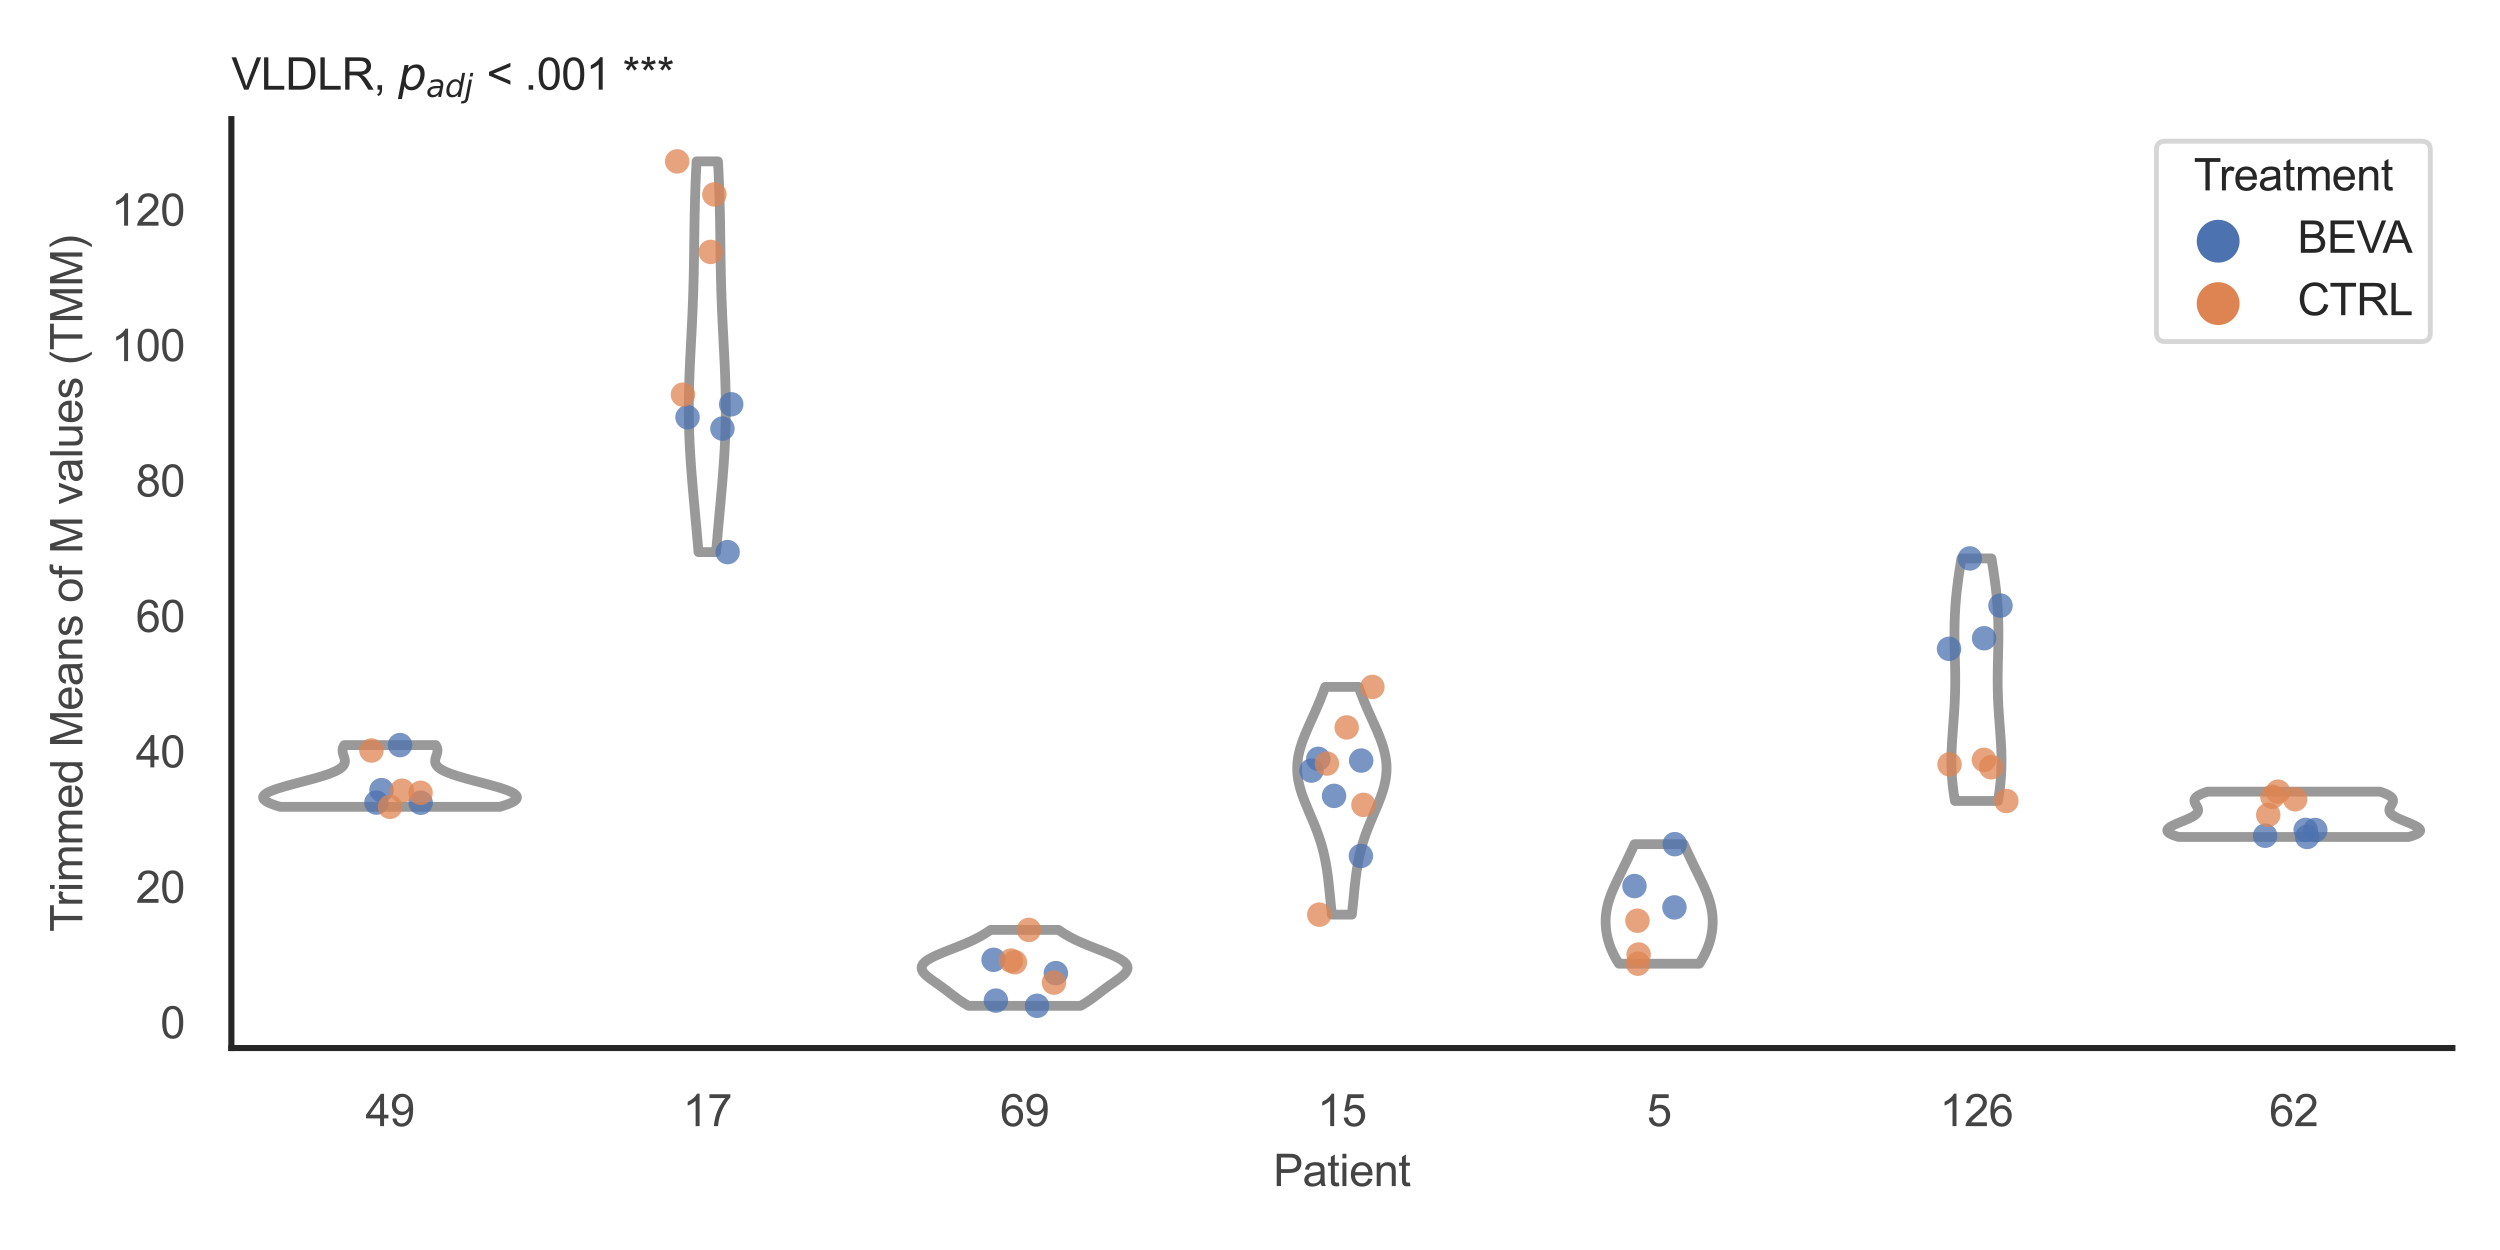 <?xml version="1.0" encoding="utf-8" standalone="no"?>
<!DOCTYPE svg PUBLIC "-//W3C//DTD SVG 1.1//EN"
  "http://www.w3.org/Graphics/SVG/1.1/DTD/svg11.dtd">
<svg xmlns:xlink="http://www.w3.org/1999/xlink" width="510.236pt" height="255.118pt" viewBox="0 0 510.236 255.118" xmlns="http://www.w3.org/2000/svg" version="1.1">
 <defs>
  <style type="text/css">*{stroke-linejoin: round; stroke-linecap: butt}</style>
 </defs>
 <g id="figure_1">
  <g id="patch_1">
   <path d="M 0 255.118 
L 510.236 255.118 
L 510.236 0 
L 0 0 
z
" style="fill: #ffffff"/>
  </g>
  <g id="axes_1">
   <g id="patch_2">
    <path d="M 47.22 213.898 
L 500.516 213.898 
L 500.516 24.32 
L 47.22 24.32 
z
" style="fill: #ffffff"/>
   </g>
   <g id="matplotlib.axis_1">
    <g id="xtick_1">
     <g id="text_1">
      <!-- 49 -->
      <g style="fill: #444444" transform="translate(74.593 229.84)scale(0.09 -0.09)">
       <defs>
        <path id="ArialMT-34" d="M 2069 0 
L 2069 1097 
L 81 1097 
L 81 1613 
L 2172 4581 
L 2631 4581 
L 2631 1613 
L 3250 1613 
L 3250 1097 
L 2631 1097 
L 2631 0 
L 2069 0 
z
M 2069 1613 
L 2069 3678 
L 634 1613 
L 2069 1613 
z
" transform="scale(0.016)"/>
        <path id="ArialMT-39" d="M 350 1059 
L 891 1109 
Q 959 728 1153 556 
Q 1347 384 1650 384 
Q 1909 384 2104 503 
Q 2300 622 2425 820 
Q 2550 1019 2634 1356 
Q 2719 1694 2719 2044 
Q 2719 2081 2716 2156 
Q 2547 1888 2255 1720 
Q 1963 1553 1622 1553 
Q 1053 1553 659 1965 
Q 266 2378 266 3053 
Q 266 3750 677 4175 
Q 1088 4600 1706 4600 
Q 2153 4600 2523 4359 
Q 2894 4119 3086 3673 
Q 3278 3228 3278 2384 
Q 3278 1506 3087 986 
Q 2897 466 2520 194 
Q 2144 -78 1638 -78 
Q 1100 -78 759 220 
Q 419 519 350 1059 
z
M 2653 3081 
Q 2653 3566 2395 3850 
Q 2138 4134 1775 4134 
Q 1400 4134 1122 3828 
Q 844 3522 844 3034 
Q 844 2597 1108 2323 
Q 1372 2050 1759 2050 
Q 2150 2050 2401 2323 
Q 2653 2597 2653 3081 
z
" transform="scale(0.016)"/>
       </defs>
       <use xlink:href="#ArialMT-34"/>
       <use xlink:href="#ArialMT-39" x="55.615"/>
      </g>
     </g>
    </g>
    <g id="xtick_2">
     <g id="text_2">
      <!-- 17 -->
      <g style="fill: #444444" transform="translate(139.35 229.84)scale(0.09 -0.09)">
       <defs>
        <path id="ArialMT-31" d="M 2384 0 
L 1822 0 
L 1822 3584 
Q 1619 3391 1289 3197 
Q 959 3003 697 2906 
L 697 3450 
Q 1169 3672 1522 3987 
Q 1875 4303 2022 4600 
L 2384 4600 
L 2384 0 
z
" transform="scale(0.016)"/>
        <path id="ArialMT-37" d="M 303 3981 
L 303 4522 
L 3269 4522 
L 3269 4084 
Q 2831 3619 2401 2847 
Q 1972 2075 1738 1259 
Q 1569 684 1522 0 
L 944 0 
Q 953 541 1156 1306 
Q 1359 2072 1739 2783 
Q 2119 3494 2547 3981 
L 303 3981 
z
" transform="scale(0.016)"/>
       </defs>
       <use xlink:href="#ArialMT-31"/>
       <use xlink:href="#ArialMT-37" x="55.615"/>
      </g>
     </g>
    </g>
    <g id="xtick_3">
     <g id="text_3">
      <!-- 69 -->
      <g style="fill: #444444" transform="translate(204.107 229.84)scale(0.09 -0.09)">
       <defs>
        <path id="ArialMT-36" d="M 3184 3459 
L 2625 3416 
Q 2550 3747 2413 3897 
Q 2184 4138 1850 4138 
Q 1581 4138 1378 3988 
Q 1113 3794 959 3422 
Q 806 3050 800 2363 
Q 1003 2672 1297 2822 
Q 1591 2972 1913 2972 
Q 2475 2972 2870 2558 
Q 3266 2144 3266 1488 
Q 3266 1056 3080 686 
Q 2894 316 2569 119 
Q 2244 -78 1831 -78 
Q 1128 -78 684 439 
Q 241 956 241 2144 
Q 241 3472 731 4075 
Q 1159 4600 1884 4600 
Q 2425 4600 2770 4297 
Q 3116 3994 3184 3459 
z
M 888 1484 
Q 888 1194 1011 928 
Q 1134 663 1356 523 
Q 1578 384 1822 384 
Q 2178 384 2434 671 
Q 2691 959 2691 1453 
Q 2691 1928 2437 2201 
Q 2184 2475 1800 2475 
Q 1419 2475 1153 2201 
Q 888 1928 888 1484 
z
" transform="scale(0.016)"/>
       </defs>
       <use xlink:href="#ArialMT-36"/>
       <use xlink:href="#ArialMT-39" x="55.615"/>
      </g>
     </g>
    </g>
    <g id="xtick_4">
     <g id="text_4">
      <!-- 15 -->
      <g style="fill: #444444" transform="translate(268.863 229.84)scale(0.09 -0.09)">
       <defs>
        <path id="ArialMT-35" d="M 266 1200 
L 856 1250 
Q 922 819 1161 601 
Q 1400 384 1738 384 
Q 2144 384 2425 690 
Q 2706 997 2706 1503 
Q 2706 1984 2436 2262 
Q 2166 2541 1728 2541 
Q 1456 2541 1237 2417 
Q 1019 2294 894 2097 
L 366 2166 
L 809 4519 
L 3088 4519 
L 3088 3981 
L 1259 3981 
L 1013 2750 
Q 1425 3038 1878 3038 
Q 2478 3038 2890 2622 
Q 3303 2206 3303 1553 
Q 3303 931 2941 478 
Q 2500 -78 1738 -78 
Q 1113 -78 717 272 
Q 322 622 266 1200 
z
" transform="scale(0.016)"/>
       </defs>
       <use xlink:href="#ArialMT-31"/>
       <use xlink:href="#ArialMT-35" x="55.615"/>
      </g>
     </g>
    </g>
    <g id="xtick_5">
     <g id="text_5">
      <!-- 5 -->
      <g style="fill: #444444" transform="translate(336.122 229.84)scale(0.09 -0.09)">
       <use xlink:href="#ArialMT-35"/>
      </g>
     </g>
    </g>
    <g id="xtick_6">
     <g id="text_6">
      <!-- 126 -->
      <g style="fill: #444444" transform="translate(395.874 229.84)scale(0.09 -0.09)">
       <defs>
        <path id="ArialMT-32" d="M 3222 541 
L 3222 0 
L 194 0 
Q 188 203 259 391 
Q 375 700 629 1000 
Q 884 1300 1366 1694 
Q 2113 2306 2375 2664 
Q 2638 3022 2638 3341 
Q 2638 3675 2398 3904 
Q 2159 4134 1775 4134 
Q 1369 4134 1125 3890 
Q 881 3647 878 3216 
L 300 3275 
Q 359 3922 746 4261 
Q 1134 4600 1788 4600 
Q 2447 4600 2831 4234 
Q 3216 3869 3216 3328 
Q 3216 3053 3103 2787 
Q 2991 2522 2730 2228 
Q 2469 1934 1863 1422 
Q 1356 997 1212 845 
Q 1069 694 975 541 
L 3222 541 
z
" transform="scale(0.016)"/>
       </defs>
       <use xlink:href="#ArialMT-31"/>
       <use xlink:href="#ArialMT-32" x="55.615"/>
       <use xlink:href="#ArialMT-36" x="111.23"/>
      </g>
     </g>
    </g>
    <g id="xtick_7">
     <g id="text_7">
      <!-- 62 -->
      <g style="fill: #444444" transform="translate(463.133 229.84)scale(0.09 -0.09)">
       <use xlink:href="#ArialMT-36"/>
       <use xlink:href="#ArialMT-32" x="55.615"/>
      </g>
     </g>
    </g>
    <g id="text_8">
     <!-- Patient -->
     <g style="fill: #444444" transform="translate(259.859 242.071)scale(0.09 -0.09)">
      <defs>
       <path id="ArialMT-50" d="M 494 0 
L 494 4581 
L 2222 4581 
Q 2678 4581 2919 4538 
Q 3256 4481 3484 4323 
Q 3713 4166 3852 3881 
Q 3991 3597 3991 3256 
Q 3991 2672 3619 2267 
Q 3247 1863 2275 1863 
L 1100 1863 
L 1100 0 
L 494 0 
z
M 1100 2403 
L 2284 2403 
Q 2872 2403 3119 2622 
Q 3366 2841 3366 3238 
Q 3366 3525 3220 3729 
Q 3075 3934 2838 4000 
Q 2684 4041 2272 4041 
L 1100 4041 
L 1100 2403 
z
" transform="scale(0.016)"/>
       <path id="ArialMT-61" d="M 2588 409 
Q 2275 144 1986 34 
Q 1697 -75 1366 -75 
Q 819 -75 525 192 
Q 231 459 231 875 
Q 231 1119 342 1320 
Q 453 1522 633 1644 
Q 813 1766 1038 1828 
Q 1203 1872 1538 1913 
Q 2219 1994 2541 2106 
Q 2544 2222 2544 2253 
Q 2544 2597 2384 2738 
Q 2169 2928 1744 2928 
Q 1347 2928 1158 2789 
Q 969 2650 878 2297 
L 328 2372 
Q 403 2725 575 2942 
Q 747 3159 1072 3276 
Q 1397 3394 1825 3394 
Q 2250 3394 2515 3294 
Q 2781 3194 2906 3042 
Q 3031 2891 3081 2659 
Q 3109 2516 3109 2141 
L 3109 1391 
Q 3109 606 3145 398 
Q 3181 191 3288 0 
L 2700 0 
Q 2613 175 2588 409 
z
M 2541 1666 
Q 2234 1541 1622 1453 
Q 1275 1403 1131 1340 
Q 988 1278 909 1158 
Q 831 1038 831 891 
Q 831 666 1001 516 
Q 1172 366 1500 366 
Q 1825 366 2078 508 
Q 2331 650 2450 897 
Q 2541 1088 2541 1459 
L 2541 1666 
z
" transform="scale(0.016)"/>
       <path id="ArialMT-74" d="M 1650 503 
L 1731 6 
Q 1494 -44 1306 -44 
Q 1000 -44 831 53 
Q 663 150 594 308 
Q 525 466 525 972 
L 525 2881 
L 113 2881 
L 113 3319 
L 525 3319 
L 525 4141 
L 1084 4478 
L 1084 3319 
L 1650 3319 
L 1650 2881 
L 1084 2881 
L 1084 941 
Q 1084 700 1114 631 
Q 1144 563 1211 522 
Q 1278 481 1403 481 
Q 1497 481 1650 503 
z
" transform="scale(0.016)"/>
       <path id="ArialMT-69" d="M 425 3934 
L 425 4581 
L 988 4581 
L 988 3934 
L 425 3934 
z
M 425 0 
L 425 3319 
L 988 3319 
L 988 0 
L 425 0 
z
" transform="scale(0.016)"/>
       <path id="ArialMT-65" d="M 2694 1069 
L 3275 997 
Q 3138 488 2766 206 
Q 2394 -75 1816 -75 
Q 1088 -75 661 373 
Q 234 822 234 1631 
Q 234 2469 665 2931 
Q 1097 3394 1784 3394 
Q 2450 3394 2872 2941 
Q 3294 2488 3294 1666 
Q 3294 1616 3291 1516 
L 816 1516 
Q 847 969 1125 678 
Q 1403 388 1819 388 
Q 2128 388 2347 550 
Q 2566 713 2694 1069 
z
M 847 1978 
L 2700 1978 
Q 2663 2397 2488 2606 
Q 2219 2931 1791 2931 
Q 1403 2931 1139 2672 
Q 875 2413 847 1978 
z
" transform="scale(0.016)"/>
       <path id="ArialMT-6e" d="M 422 0 
L 422 3319 
L 928 3319 
L 928 2847 
Q 1294 3394 1984 3394 
Q 2284 3394 2536 3286 
Q 2788 3178 2913 3003 
Q 3038 2828 3088 2588 
Q 3119 2431 3119 2041 
L 3119 0 
L 2556 0 
L 2556 2019 
Q 2556 2363 2490 2533 
Q 2425 2703 2258 2804 
Q 2091 2906 1866 2906 
Q 1506 2906 1245 2678 
Q 984 2450 984 1813 
L 984 0 
L 422 0 
z
" transform="scale(0.016)"/>
      </defs>
      <use xlink:href="#ArialMT-50"/>
      <use xlink:href="#ArialMT-61" x="66.699"/>
      <use xlink:href="#ArialMT-74" x="122.314"/>
      <use xlink:href="#ArialMT-69" x="150.098"/>
      <use xlink:href="#ArialMT-65" x="172.314"/>
      <use xlink:href="#ArialMT-6e" x="227.93"/>
      <use xlink:href="#ArialMT-74" x="283.545"/>
     </g>
    </g>
   </g>
   <g id="matplotlib.axis_2">
    <g id="ytick_1">
     <g id="text_9">
      <!-- 0 -->
      <g style="fill: #444444" transform="translate(32.715 211.903)scale(0.09 -0.09)">
       <defs>
        <path id="ArialMT-30" d="M 266 2259 
Q 266 3072 433 3567 
Q 600 4063 929 4331 
Q 1259 4600 1759 4600 
Q 2128 4600 2406 4451 
Q 2684 4303 2865 4023 
Q 3047 3744 3150 3342 
Q 3253 2941 3253 2259 
Q 3253 1453 3087 958 
Q 2922 463 2592 192 
Q 2263 -78 1759 -78 
Q 1097 -78 719 397 
Q 266 969 266 2259 
z
M 844 2259 
Q 844 1131 1108 757 
Q 1372 384 1759 384 
Q 2147 384 2411 759 
Q 2675 1134 2675 2259 
Q 2675 3391 2411 3762 
Q 2147 4134 1753 4134 
Q 1366 4134 1134 3806 
Q 844 3388 844 2259 
z
" transform="scale(0.016)"/>
       </defs>
       <use xlink:href="#ArialMT-30"/>
      </g>
     </g>
    </g>
    <g id="ytick_2">
     <g id="text_10">
      <!-- 20 -->
      <g style="fill: #444444" transform="translate(27.71 184.262)scale(0.09 -0.09)">
       <use xlink:href="#ArialMT-32"/>
       <use xlink:href="#ArialMT-30" x="55.615"/>
      </g>
     </g>
    </g>
    <g id="ytick_3">
     <g id="text_11">
      <!-- 40 -->
      <g style="fill: #444444" transform="translate(27.71 156.621)scale(0.09 -0.09)">
       <use xlink:href="#ArialMT-34"/>
       <use xlink:href="#ArialMT-30" x="55.615"/>
      </g>
     </g>
    </g>
    <g id="ytick_4">
     <g id="text_12">
      <!-- 60 -->
      <g style="fill: #444444" transform="translate(27.71 128.981)scale(0.09 -0.09)">
       <use xlink:href="#ArialMT-36"/>
       <use xlink:href="#ArialMT-30" x="55.615"/>
      </g>
     </g>
    </g>
    <g id="ytick_5">
     <g id="text_13">
      <!-- 80 -->
      <g style="fill: #444444" transform="translate(27.71 101.34)scale(0.09 -0.09)">
       <defs>
        <path id="ArialMT-38" d="M 1131 2484 
Q 781 2613 612 2850 
Q 444 3088 444 3419 
Q 444 3919 803 4259 
Q 1163 4600 1759 4600 
Q 2359 4600 2725 4251 
Q 3091 3903 3091 3403 
Q 3091 3084 2923 2848 
Q 2756 2613 2416 2484 
Q 2838 2347 3058 2040 
Q 3278 1734 3278 1309 
Q 3278 722 2862 322 
Q 2447 -78 1769 -78 
Q 1091 -78 675 323 
Q 259 725 259 1325 
Q 259 1772 486 2073 
Q 713 2375 1131 2484 
z
M 1019 3438 
Q 1019 3113 1228 2906 
Q 1438 2700 1772 2700 
Q 2097 2700 2305 2904 
Q 2513 3109 2513 3406 
Q 2513 3716 2298 3927 
Q 2084 4138 1766 4138 
Q 1444 4138 1231 3931 
Q 1019 3725 1019 3438 
z
M 838 1322 
Q 838 1081 952 856 
Q 1066 631 1291 507 
Q 1516 384 1775 384 
Q 2178 384 2440 643 
Q 2703 903 2703 1303 
Q 2703 1709 2433 1975 
Q 2163 2241 1756 2241 
Q 1359 2241 1098 1978 
Q 838 1716 838 1322 
z
" transform="scale(0.016)"/>
       </defs>
       <use xlink:href="#ArialMT-38"/>
       <use xlink:href="#ArialMT-30" x="55.615"/>
      </g>
     </g>
    </g>
    <g id="ytick_6">
     <g id="text_14">
      <!-- 100 -->
      <g style="fill: #444444" transform="translate(22.705 73.699)scale(0.09 -0.09)">
       <use xlink:href="#ArialMT-31"/>
       <use xlink:href="#ArialMT-30" x="55.615"/>
       <use xlink:href="#ArialMT-30" x="111.23"/>
      </g>
     </g>
    </g>
    <g id="ytick_7">
     <g id="text_15">
      <!-- 120 -->
      <g style="fill: #444444" transform="translate(22.705 46.059)scale(0.09 -0.09)">
       <use xlink:href="#ArialMT-31"/>
       <use xlink:href="#ArialMT-32" x="55.615"/>
       <use xlink:href="#ArialMT-30" x="111.23"/>
      </g>
     </g>
    </g>
    <g id="text_16">
     <!-- Trimmed Means of M values (TMM) -->
     <g style="fill: #444444" transform="translate(16.811 190.195)rotate(-90)scale(0.09 -0.09)">
      <defs>
       <path id="ArialMT-54" d="M 1659 0 
L 1659 4041 
L 150 4041 
L 150 4581 
L 3781 4581 
L 3781 4041 
L 2266 4041 
L 2266 0 
L 1659 0 
z
" transform="scale(0.016)"/>
       <path id="ArialMT-72" d="M 416 0 
L 416 3319 
L 922 3319 
L 922 2816 
Q 1116 3169 1280 3281 
Q 1444 3394 1641 3394 
Q 1925 3394 2219 3213 
L 2025 2691 
Q 1819 2813 1613 2813 
Q 1428 2813 1281 2702 
Q 1134 2591 1072 2394 
Q 978 2094 978 1738 
L 978 0 
L 416 0 
z
" transform="scale(0.016)"/>
       <path id="ArialMT-6d" d="M 422 0 
L 422 3319 
L 925 3319 
L 925 2853 
Q 1081 3097 1340 3245 
Q 1600 3394 1931 3394 
Q 2300 3394 2536 3241 
Q 2772 3088 2869 2813 
Q 3263 3394 3894 3394 
Q 4388 3394 4653 3120 
Q 4919 2847 4919 2278 
L 4919 0 
L 4359 0 
L 4359 2091 
Q 4359 2428 4304 2576 
Q 4250 2725 4106 2815 
Q 3963 2906 3769 2906 
Q 3419 2906 3187 2673 
Q 2956 2441 2956 1928 
L 2956 0 
L 2394 0 
L 2394 2156 
Q 2394 2531 2256 2718 
Q 2119 2906 1806 2906 
Q 1569 2906 1367 2781 
Q 1166 2656 1075 2415 
Q 984 2175 984 1722 
L 984 0 
L 422 0 
z
" transform="scale(0.016)"/>
       <path id="ArialMT-64" d="M 2575 0 
L 2575 419 
Q 2259 -75 1647 -75 
Q 1250 -75 917 144 
Q 584 363 401 755 
Q 219 1147 219 1656 
Q 219 2153 384 2558 
Q 550 2963 881 3178 
Q 1213 3394 1622 3394 
Q 1922 3394 2156 3267 
Q 2391 3141 2538 2938 
L 2538 4581 
L 3097 4581 
L 3097 0 
L 2575 0 
z
M 797 1656 
Q 797 1019 1065 703 
Q 1334 388 1700 388 
Q 2069 388 2326 689 
Q 2584 991 2584 1609 
Q 2584 2291 2321 2609 
Q 2059 2928 1675 2928 
Q 1300 2928 1048 2622 
Q 797 2316 797 1656 
z
" transform="scale(0.016)"/>
       <path id="ArialMT-20" transform="scale(0.016)"/>
       <path id="ArialMT-4d" d="M 475 0 
L 475 4581 
L 1388 4581 
L 2472 1338 
Q 2622 884 2691 659 
Q 2769 909 2934 1394 
L 4031 4581 
L 4847 4581 
L 4847 0 
L 4263 0 
L 4263 3834 
L 2931 0 
L 2384 0 
L 1059 3900 
L 1059 0 
L 475 0 
z
" transform="scale(0.016)"/>
       <path id="ArialMT-73" d="M 197 991 
L 753 1078 
Q 800 744 1014 566 
Q 1228 388 1613 388 
Q 2000 388 2187 545 
Q 2375 703 2375 916 
Q 2375 1106 2209 1216 
Q 2094 1291 1634 1406 
Q 1016 1563 777 1677 
Q 538 1791 414 1992 
Q 291 2194 291 2438 
Q 291 2659 392 2848 
Q 494 3038 669 3163 
Q 800 3259 1026 3326 
Q 1253 3394 1513 3394 
Q 1903 3394 2198 3281 
Q 2494 3169 2634 2976 
Q 2775 2784 2828 2463 
L 2278 2388 
Q 2241 2644 2061 2787 
Q 1881 2931 1553 2931 
Q 1166 2931 1000 2803 
Q 834 2675 834 2503 
Q 834 2394 903 2306 
Q 972 2216 1119 2156 
Q 1203 2125 1616 2013 
Q 2213 1853 2448 1751 
Q 2684 1650 2818 1456 
Q 2953 1263 2953 975 
Q 2953 694 2789 445 
Q 2625 197 2315 61 
Q 2006 -75 1616 -75 
Q 969 -75 630 194 
Q 291 463 197 991 
z
" transform="scale(0.016)"/>
       <path id="ArialMT-6f" d="M 213 1659 
Q 213 2581 725 3025 
Q 1153 3394 1769 3394 
Q 2453 3394 2887 2945 
Q 3322 2497 3322 1706 
Q 3322 1066 3130 698 
Q 2938 331 2570 128 
Q 2203 -75 1769 -75 
Q 1072 -75 642 372 
Q 213 819 213 1659 
z
M 791 1659 
Q 791 1022 1069 705 
Q 1347 388 1769 388 
Q 2188 388 2466 706 
Q 2744 1025 2744 1678 
Q 2744 2294 2464 2611 
Q 2184 2928 1769 2928 
Q 1347 2928 1069 2612 
Q 791 2297 791 1659 
z
" transform="scale(0.016)"/>
       <path id="ArialMT-66" d="M 556 0 
L 556 2881 
L 59 2881 
L 59 3319 
L 556 3319 
L 556 3672 
Q 556 4006 616 4169 
Q 697 4388 901 4523 
Q 1106 4659 1475 4659 
Q 1713 4659 2000 4603 
L 1916 4113 
Q 1741 4144 1584 4144 
Q 1328 4144 1222 4034 
Q 1116 3925 1116 3625 
L 1116 3319 
L 1763 3319 
L 1763 2881 
L 1116 2881 
L 1116 0 
L 556 0 
z
" transform="scale(0.016)"/>
       <path id="ArialMT-76" d="M 1344 0 
L 81 3319 
L 675 3319 
L 1388 1331 
Q 1503 1009 1600 663 
Q 1675 925 1809 1294 
L 2547 3319 
L 3125 3319 
L 1869 0 
L 1344 0 
z
" transform="scale(0.016)"/>
       <path id="ArialMT-6c" d="M 409 0 
L 409 4581 
L 972 4581 
L 972 0 
L 409 0 
z
" transform="scale(0.016)"/>
       <path id="ArialMT-75" d="M 2597 0 
L 2597 488 
Q 2209 -75 1544 -75 
Q 1250 -75 995 37 
Q 741 150 617 320 
Q 494 491 444 738 
Q 409 903 409 1263 
L 409 3319 
L 972 3319 
L 972 1478 
Q 972 1038 1006 884 
Q 1059 663 1231 536 
Q 1403 409 1656 409 
Q 1909 409 2131 539 
Q 2353 669 2445 892 
Q 2538 1116 2538 1541 
L 2538 3319 
L 3100 3319 
L 3100 0 
L 2597 0 
z
" transform="scale(0.016)"/>
       <path id="ArialMT-28" d="M 1497 -1347 
Q 1031 -759 709 28 
Q 388 816 388 1659 
Q 388 2403 628 3084 
Q 909 3875 1497 4659 
L 1900 4659 
Q 1522 4009 1400 3731 
Q 1209 3300 1100 2831 
Q 966 2247 966 1656 
Q 966 153 1900 -1347 
L 1497 -1347 
z
" transform="scale(0.016)"/>
       <path id="ArialMT-29" d="M 791 -1347 
L 388 -1347 
Q 1322 153 1322 1656 
Q 1322 2244 1188 2822 
Q 1081 3291 891 3722 
Q 769 4003 388 4659 
L 791 4659 
Q 1378 3875 1659 3084 
Q 1900 2403 1900 1659 
Q 1900 816 1576 28 
Q 1253 -759 791 -1347 
z
" transform="scale(0.016)"/>
      </defs>
      <use xlink:href="#ArialMT-54"/>
      <use xlink:href="#ArialMT-72" x="57.334"/>
      <use xlink:href="#ArialMT-69" x="90.635"/>
      <use xlink:href="#ArialMT-6d" x="112.852"/>
      <use xlink:href="#ArialMT-6d" x="196.152"/>
      <use xlink:href="#ArialMT-65" x="279.453"/>
      <use xlink:href="#ArialMT-64" x="335.068"/>
      <use xlink:href="#ArialMT-20" x="390.684"/>
      <use xlink:href="#ArialMT-4d" x="418.467"/>
      <use xlink:href="#ArialMT-65" x="501.768"/>
      <use xlink:href="#ArialMT-61" x="557.383"/>
      <use xlink:href="#ArialMT-6e" x="612.998"/>
      <use xlink:href="#ArialMT-73" x="668.613"/>
      <use xlink:href="#ArialMT-20" x="718.613"/>
      <use xlink:href="#ArialMT-6f" x="746.396"/>
      <use xlink:href="#ArialMT-66" x="802.012"/>
      <use xlink:href="#ArialMT-20" x="829.795"/>
      <use xlink:href="#ArialMT-4d" x="857.578"/>
      <use xlink:href="#ArialMT-20" x="940.879"/>
      <use xlink:href="#ArialMT-76" x="968.662"/>
      <use xlink:href="#ArialMT-61" x="1018.662"/>
      <use xlink:href="#ArialMT-6c" x="1074.277"/>
      <use xlink:href="#ArialMT-75" x="1096.494"/>
      <use xlink:href="#ArialMT-65" x="1152.109"/>
      <use xlink:href="#ArialMT-73" x="1207.725"/>
      <use xlink:href="#ArialMT-20" x="1257.725"/>
      <use xlink:href="#ArialMT-28" x="1285.508"/>
      <use xlink:href="#ArialMT-54" x="1318.809"/>
      <use xlink:href="#ArialMT-4d" x="1379.893"/>
      <use xlink:href="#ArialMT-4d" x="1463.193"/>
      <use xlink:href="#ArialMT-29" x="1546.494"/>
     </g>
    </g>
   </g>
   <g id="PolyCollection_1">
    <defs>
     <path id="m90437a307c" d="M 102.014 -90.451 
L 57.183 -90.451 
L 56.762 -90.578 
L 56.363 -90.705 
L 55.988 -90.833 
L 55.637 -90.96 
L 55.312 -91.087 
L 55.015 -91.214 
L 54.746 -91.342 
L 54.505 -91.469 
L 54.295 -91.596 
L 54.116 -91.723 
L 53.968 -91.851 
L 53.851 -91.978 
L 53.767 -92.105 
L 53.715 -92.233 
L 53.696 -92.36 
L 53.709 -92.487 
L 53.754 -92.614 
L 53.831 -92.742 
L 53.94 -92.869 
L 54.079 -92.996 
L 54.249 -93.123 
L 54.448 -93.251 
L 54.676 -93.378 
L 54.932 -93.505 
L 55.213 -93.632 
L 55.52 -93.76 
L 55.85 -93.887 
L 56.202 -94.014 
L 56.576 -94.142 
L 56.968 -94.269 
L 57.377 -94.396 
L 57.803 -94.523 
L 58.242 -94.651 
L 58.693 -94.778 
L 59.154 -94.905 
L 59.624 -95.032 
L 60.1 -95.16 
L 60.581 -95.287 
L 61.065 -95.414 
L 61.549 -95.542 
L 62.033 -95.669 
L 62.514 -95.796 
L 62.99 -95.923 
L 63.461 -96.051 
L 63.924 -96.178 
L 64.378 -96.305 
L 64.821 -96.432 
L 65.252 -96.56 
L 65.67 -96.687 
L 66.074 -96.814 
L 66.462 -96.941 
L 66.834 -97.069 
L 67.189 -97.196 
L 67.526 -97.323 
L 67.844 -97.451 
L 68.143 -97.578 
L 68.423 -97.705 
L 68.683 -97.832 
L 68.924 -97.96 
L 69.144 -98.087 
L 69.345 -98.214 
L 69.527 -98.341 
L 69.689 -98.469 
L 69.832 -98.596 
L 69.957 -98.723 
L 70.064 -98.85 
L 70.154 -98.978 
L 70.228 -99.105 
L 70.287 -99.232 
L 70.331 -99.36 
L 70.362 -99.487 
L 70.38 -99.614 
L 70.388 -99.741 
L 70.384 -99.869 
L 70.372 -99.996 
L 70.353 -100.123 
L 70.326 -100.25 
L 70.294 -100.378 
L 70.258 -100.505 
L 70.22 -100.632 
L 70.179 -100.759 
L 70.138 -100.887 
L 70.097 -101.014 
L 70.058 -101.141 
L 70.022 -101.269 
L 69.99 -101.396 
L 69.962 -101.523 
L 69.941 -101.65 
L 69.925 -101.778 
L 69.917 -101.905 
L 69.917 -102.032 
L 69.925 -102.159 
L 69.943 -102.287 
L 69.97 -102.414 
L 70.008 -102.541 
L 70.056 -102.668 
L 70.114 -102.796 
L 70.183 -102.923 
L 70.263 -103.05 
L 88.934 -103.05 
L 88.934 -103.05 
L 89.014 -102.923 
L 89.083 -102.796 
L 89.141 -102.668 
L 89.189 -102.541 
L 89.226 -102.414 
L 89.253 -102.287 
L 89.271 -102.159 
L 89.28 -102.032 
L 89.28 -101.905 
L 89.271 -101.778 
L 89.256 -101.65 
L 89.234 -101.523 
L 89.207 -101.396 
L 89.174 -101.269 
L 89.138 -101.141 
L 89.099 -101.014 
L 89.059 -100.887 
L 89.018 -100.759 
L 88.977 -100.632 
L 88.938 -100.505 
L 88.902 -100.378 
L 88.87 -100.25 
L 88.844 -100.123 
L 88.824 -99.996 
L 88.812 -99.869 
L 88.809 -99.741 
L 88.816 -99.614 
L 88.835 -99.487 
L 88.865 -99.36 
L 88.91 -99.232 
L 88.968 -99.105 
L 89.042 -98.978 
L 89.133 -98.85 
L 89.24 -98.723 
L 89.365 -98.596 
L 89.508 -98.469 
L 89.67 -98.341 
L 89.851 -98.214 
L 90.052 -98.087 
L 90.273 -97.96 
L 90.513 -97.832 
L 90.773 -97.705 
L 91.053 -97.578 
L 91.352 -97.451 
L 91.671 -97.323 
L 92.008 -97.196 
L 92.362 -97.069 
L 92.734 -96.941 
L 93.123 -96.814 
L 93.526 -96.687 
L 93.945 -96.56 
L 94.376 -96.432 
L 94.819 -96.305 
L 95.273 -96.178 
L 95.736 -96.051 
L 96.206 -95.923 
L 96.683 -95.796 
L 97.164 -95.669 
L 97.648 -95.542 
L 98.132 -95.414 
L 98.616 -95.287 
L 99.096 -95.16 
L 99.573 -95.032 
L 100.042 -94.905 
L 100.504 -94.778 
L 100.955 -94.651 
L 101.394 -94.523 
L 101.819 -94.396 
L 102.229 -94.269 
L 102.621 -94.142 
L 102.994 -94.014 
L 103.347 -93.887 
L 103.677 -93.76 
L 103.983 -93.632 
L 104.265 -93.505 
L 104.52 -93.378 
L 104.748 -93.251 
L 104.947 -93.123 
L 105.117 -92.996 
L 105.257 -92.869 
L 105.366 -92.742 
L 105.443 -92.614 
L 105.488 -92.487 
L 105.501 -92.36 
L 105.481 -92.233 
L 105.43 -92.105 
L 105.345 -91.978 
L 105.229 -91.851 
L 105.081 -91.723 
L 104.901 -91.596 
L 104.691 -91.469 
L 104.451 -91.342 
L 104.182 -91.214 
L 103.884 -91.087 
L 103.56 -90.96 
L 103.209 -90.833 
L 102.834 -90.705 
L 102.435 -90.578 
L 102.014 -90.451 
z
" style="stroke: #999999; stroke-width: 2"/>
    </defs>
    <g clip-path="url(#p86811113a2)">
     <use xlink:href="#m90437a307c" x="0" y="255.118" style="fill: #ffffff; stroke: #999999; stroke-width: 2"/>
    </g>
   </g>
   <g id="PolyCollection_2">
    <defs>
     <path id="m3ab90d3ebe" d="M 146.152 -142.435 
L 142.557 -142.435 
L 142.49 -143.241 
L 142.421 -144.046 
L 142.351 -144.852 
L 142.281 -145.657 
L 142.209 -146.463 
L 142.137 -147.268 
L 142.064 -148.074 
L 141.991 -148.879 
L 141.917 -149.685 
L 141.843 -150.49 
L 141.77 -151.296 
L 141.696 -152.101 
L 141.623 -152.907 
L 141.55 -153.712 
L 141.479 -154.518 
L 141.408 -155.323 
L 141.339 -156.129 
L 141.272 -156.934 
L 141.206 -157.74 
L 141.142 -158.546 
L 141.081 -159.351 
L 141.022 -160.157 
L 140.966 -160.962 
L 140.913 -161.768 
L 140.864 -162.573 
L 140.818 -163.379 
L 140.775 -164.184 
L 140.737 -164.99 
L 140.702 -165.795 
L 140.672 -166.601 
L 140.646 -167.406 
L 140.624 -168.212 
L 140.607 -169.017 
L 140.594 -169.823 
L 140.586 -170.628 
L 140.582 -171.434 
L 140.582 -172.239 
L 140.587 -173.045 
L 140.596 -173.85 
L 140.608 -174.656 
L 140.625 -175.461 
L 140.645 -176.267 
L 140.668 -177.072 
L 140.695 -177.878 
L 140.725 -178.683 
L 140.757 -179.489 
L 140.791 -180.294 
L 140.827 -181.1 
L 140.865 -181.905 
L 140.905 -182.711 
L 140.945 -183.516 
L 140.986 -184.322 
L 141.027 -185.127 
L 141.069 -185.933 
L 141.11 -186.738 
L 141.151 -187.544 
L 141.191 -188.349 
L 141.231 -189.155 
L 141.269 -189.96 
L 141.305 -190.766 
L 141.341 -191.571 
L 141.374 -192.377 
L 141.406 -193.183 
L 141.436 -193.988 
L 141.464 -194.794 
L 141.49 -195.599 
L 141.515 -196.405 
L 141.537 -197.21 
L 141.558 -198.016 
L 141.577 -198.821 
L 141.594 -199.627 
L 141.61 -200.432 
L 141.624 -201.238 
L 141.638 -202.043 
L 141.65 -202.849 
L 141.662 -203.654 
L 141.674 -204.46 
L 141.684 -205.265 
L 141.695 -206.071 
L 141.706 -206.876 
L 141.717 -207.682 
L 141.729 -208.487 
L 141.742 -209.293 
L 141.755 -210.098 
L 141.77 -210.904 
L 141.786 -211.709 
L 141.804 -212.515 
L 141.823 -213.32 
L 141.845 -214.126 
L 141.868 -214.931 
L 141.893 -215.737 
L 141.92 -216.542 
L 141.95 -217.348 
L 141.981 -218.153 
L 142.015 -218.959 
L 142.052 -219.764 
L 142.09 -220.57 
L 142.131 -221.375 
L 142.174 -222.181 
L 146.536 -222.181 
L 146.536 -222.181 
L 146.579 -221.375 
L 146.62 -220.57 
L 146.658 -219.764 
L 146.694 -218.959 
L 146.728 -218.153 
L 146.76 -217.348 
L 146.79 -216.542 
L 146.817 -215.737 
L 146.842 -214.931 
L 146.865 -214.126 
L 146.886 -213.32 
L 146.906 -212.515 
L 146.923 -211.709 
L 146.94 -210.904 
L 146.954 -210.098 
L 146.968 -209.293 
L 146.981 -208.487 
L 146.992 -207.682 
L 147.004 -206.876 
L 147.015 -206.071 
L 147.025 -205.265 
L 147.036 -204.46 
L 147.048 -203.654 
L 147.059 -202.849 
L 147.072 -202.043 
L 147.085 -201.238 
L 147.1 -200.432 
L 147.116 -199.627 
L 147.133 -198.821 
L 147.152 -198.016 
L 147.173 -197.21 
L 147.195 -196.405 
L 147.22 -195.599 
L 147.246 -194.794 
L 147.274 -193.988 
L 147.304 -193.183 
L 147.336 -192.377 
L 147.369 -191.571 
L 147.404 -190.766 
L 147.441 -189.96 
L 147.479 -189.155 
L 147.518 -188.349 
L 147.559 -187.544 
L 147.6 -186.738 
L 147.641 -185.933 
L 147.682 -185.127 
L 147.724 -184.322 
L 147.765 -183.516 
L 147.805 -182.711 
L 147.845 -181.905 
L 147.883 -181.1 
L 147.919 -180.294 
L 147.953 -179.489 
L 147.985 -178.683 
L 148.015 -177.878 
L 148.041 -177.072 
L 148.065 -176.267 
L 148.085 -175.461 
L 148.102 -174.656 
L 148.114 -173.85 
L 148.123 -173.045 
L 148.128 -172.239 
L 148.128 -171.434 
L 148.124 -170.628 
L 148.116 -169.823 
L 148.103 -169.017 
L 148.086 -168.212 
L 148.064 -167.406 
L 148.038 -166.601 
L 148.007 -165.795 
L 147.973 -164.99 
L 147.935 -164.184 
L 147.892 -163.379 
L 147.846 -162.573 
L 147.797 -161.768 
L 147.744 -160.962 
L 147.688 -160.157 
L 147.629 -159.351 
L 147.568 -158.546 
L 147.504 -157.74 
L 147.438 -156.934 
L 147.371 -156.129 
L 147.302 -155.323 
L 147.231 -154.518 
L 147.159 -153.712 
L 147.087 -152.907 
L 147.014 -152.101 
L 146.94 -151.296 
L 146.866 -150.49 
L 146.793 -149.685 
L 146.719 -148.879 
L 146.646 -148.074 
L 146.573 -147.268 
L 146.501 -146.463 
L 146.429 -145.657 
L 146.358 -144.852 
L 146.289 -144.046 
L 146.22 -143.241 
L 146.152 -142.435 
z
" style="stroke: #999999; stroke-width: 2"/>
    </defs>
    <g clip-path="url(#p86811113a2)">
     <use xlink:href="#m3ab90d3ebe" x="0" y="255.118" style="fill: #ffffff; stroke: #999999; stroke-width: 2"/>
    </g>
   </g>
   <g id="PolyCollection_3">
    <defs>
     <path id="m1fc04859a7" d="M 220.561 -49.837 
L 197.662 -49.837 
L 197.392 -49.994 
L 197.128 -50.15 
L 196.872 -50.307 
L 196.622 -50.463 
L 196.378 -50.62 
L 196.141 -50.776 
L 195.909 -50.933 
L 195.683 -51.089 
L 195.461 -51.246 
L 195.244 -51.402 
L 195.031 -51.559 
L 194.821 -51.715 
L 194.614 -51.872 
L 194.409 -52.028 
L 194.205 -52.185 
L 194.002 -52.341 
L 193.799 -52.498 
L 193.595 -52.654 
L 193.391 -52.811 
L 193.186 -52.967 
L 192.979 -53.124 
L 192.77 -53.28 
L 192.559 -53.437 
L 192.346 -53.593 
L 192.13 -53.75 
L 191.912 -53.906 
L 191.693 -54.063 
L 191.472 -54.219 
L 191.25 -54.376 
L 191.027 -54.532 
L 190.804 -54.689 
L 190.583 -54.845 
L 190.363 -55.002 
L 190.147 -55.158 
L 189.934 -55.315 
L 189.726 -55.471 
L 189.525 -55.628 
L 189.332 -55.784 
L 189.148 -55.941 
L 188.974 -56.097 
L 188.811 -56.254 
L 188.662 -56.41 
L 188.528 -56.567 
L 188.409 -56.723 
L 188.307 -56.879 
L 188.224 -57.036 
L 188.16 -57.192 
L 188.117 -57.349 
L 188.095 -57.505 
L 188.095 -57.662 
L 188.118 -57.818 
L 188.164 -57.975 
L 188.234 -58.131 
L 188.328 -58.288 
L 188.446 -58.444 
L 188.588 -58.601 
L 188.753 -58.757 
L 188.942 -58.914 
L 189.153 -59.07 
L 189.386 -59.227 
L 189.64 -59.383 
L 189.913 -59.54 
L 190.206 -59.696 
L 190.516 -59.853 
L 190.842 -60.009 
L 191.182 -60.166 
L 191.536 -60.322 
L 191.901 -60.479 
L 192.275 -60.635 
L 192.658 -60.792 
L 193.047 -60.948 
L 193.441 -61.105 
L 193.839 -61.261 
L 194.237 -61.418 
L 194.637 -61.574 
L 195.034 -61.731 
L 195.429 -61.887 
L 195.821 -62.044 
L 196.207 -62.2 
L 196.587 -62.357 
L 196.96 -62.513 
L 197.326 -62.67 
L 197.683 -62.826 
L 198.031 -62.983 
L 198.37 -63.139 
L 198.7 -63.296 
L 199.019 -63.452 
L 199.33 -63.609 
L 199.63 -63.765 
L 199.921 -63.922 
L 200.202 -64.078 
L 200.475 -64.235 
L 200.739 -64.391 
L 200.995 -64.548 
L 201.243 -64.704 
L 201.484 -64.861 
L 201.718 -65.017 
L 201.947 -65.174 
L 202.169 -65.33 
L 216.054 -65.33 
L 216.054 -65.33 
L 216.276 -65.174 
L 216.505 -65.017 
L 216.739 -64.861 
L 216.98 -64.704 
L 217.228 -64.548 
L 217.484 -64.391 
L 217.748 -64.235 
L 218.021 -64.078 
L 218.302 -63.922 
L 218.593 -63.765 
L 218.893 -63.609 
L 219.204 -63.452 
L 219.523 -63.296 
L 219.853 -63.139 
L 220.192 -62.983 
L 220.54 -62.826 
L 220.897 -62.67 
L 221.263 -62.513 
L 221.636 -62.357 
L 222.016 -62.2 
L 222.402 -62.044 
L 222.794 -61.887 
L 223.189 -61.731 
L 223.586 -61.574 
L 223.986 -61.418 
L 224.384 -61.261 
L 224.782 -61.105 
L 225.176 -60.948 
L 225.565 -60.792 
L 225.948 -60.635 
L 226.322 -60.479 
L 226.687 -60.322 
L 227.041 -60.166 
L 227.381 -60.009 
L 227.707 -59.853 
L 228.017 -59.696 
L 228.31 -59.54 
L 228.583 -59.383 
L 228.837 -59.227 
L 229.07 -59.07 
L 229.281 -58.914 
L 229.47 -58.757 
L 229.635 -58.601 
L 229.777 -58.444 
L 229.895 -58.288 
L 229.989 -58.131 
L 230.059 -57.975 
L 230.105 -57.818 
L 230.128 -57.662 
L 230.128 -57.505 
L 230.106 -57.349 
L 230.063 -57.192 
L 229.999 -57.036 
L 229.916 -56.879 
L 229.814 -56.723 
L 229.695 -56.567 
L 229.561 -56.41 
L 229.412 -56.254 
L 229.249 -56.097 
L 229.076 -55.941 
L 228.891 -55.784 
L 228.698 -55.628 
L 228.497 -55.471 
L 228.289 -55.315 
L 228.076 -55.158 
L 227.86 -55.002 
L 227.64 -54.845 
L 227.419 -54.689 
L 227.196 -54.532 
L 226.974 -54.376 
L 226.751 -54.219 
L 226.53 -54.063 
L 226.311 -53.906 
L 226.093 -53.75 
L 225.877 -53.593 
L 225.664 -53.437 
L 225.453 -53.28 
L 225.244 -53.124 
L 225.037 -52.967 
L 224.832 -52.811 
L 224.628 -52.654 
L 224.424 -52.498 
L 224.221 -52.341 
L 224.018 -52.185 
L 223.814 -52.028 
L 223.609 -51.872 
L 223.402 -51.715 
L 223.192 -51.559 
L 222.979 -51.402 
L 222.762 -51.246 
L 222.54 -51.089 
L 222.314 -50.933 
L 222.082 -50.776 
L 221.845 -50.62 
L 221.601 -50.463 
L 221.351 -50.307 
L 221.095 -50.15 
L 220.831 -49.994 
L 220.561 -49.837 
z
" style="stroke: #999999; stroke-width: 2"/>
    </defs>
    <g clip-path="url(#p86811113a2)">
     <use xlink:href="#m1fc04859a7" x="0" y="255.118" style="fill: #ffffff; stroke: #999999; stroke-width: 2"/>
    </g>
   </g>
   <g id="PolyCollection_4">
    <defs>
     <path id="m3cae151525" d="M 275.906 -68.444 
L 271.83 -68.444 
L 271.779 -68.913 
L 271.728 -69.383 
L 271.679 -69.852 
L 271.631 -70.322 
L 271.583 -70.791 
L 271.537 -71.261 
L 271.49 -71.73 
L 271.444 -72.2 
L 271.398 -72.669 
L 271.351 -73.139 
L 271.304 -73.608 
L 271.255 -74.078 
L 271.205 -74.547 
L 271.153 -75.017 
L 271.099 -75.486 
L 271.042 -75.956 
L 270.981 -76.425 
L 270.918 -76.895 
L 270.85 -77.364 
L 270.779 -77.834 
L 270.702 -78.303 
L 270.621 -78.773 
L 270.534 -79.242 
L 270.442 -79.712 
L 270.344 -80.181 
L 270.239 -80.651 
L 270.128 -81.12 
L 270.01 -81.59 
L 269.886 -82.059 
L 269.755 -82.529 
L 269.616 -82.998 
L 269.471 -83.468 
L 269.319 -83.937 
L 269.161 -84.407 
L 268.996 -84.876 
L 268.825 -85.346 
L 268.648 -85.815 
L 268.465 -86.285 
L 268.278 -86.754 
L 268.087 -87.224 
L 267.893 -87.693 
L 267.695 -88.163 
L 267.496 -88.632 
L 267.296 -89.102 
L 267.096 -89.571 
L 266.898 -90.041 
L 266.701 -90.51 
L 266.508 -90.98 
L 266.319 -91.449 
L 266.136 -91.919 
L 265.96 -92.388 
L 265.792 -92.858 
L 265.632 -93.327 
L 265.484 -93.797 
L 265.346 -94.266 
L 265.221 -94.736 
L 265.109 -95.205 
L 265.011 -95.675 
L 264.928 -96.144 
L 264.86 -96.614 
L 264.809 -97.083 
L 264.774 -97.553 
L 264.756 -98.022 
L 264.754 -98.492 
L 264.77 -98.961 
L 264.802 -99.431 
L 264.851 -99.9 
L 264.916 -100.37 
L 264.997 -100.839 
L 265.093 -101.309 
L 265.203 -101.778 
L 265.327 -102.248 
L 265.465 -102.717 
L 265.613 -103.187 
L 265.773 -103.656 
L 265.943 -104.126 
L 266.122 -104.595 
L 266.308 -105.065 
L 266.501 -105.534 
L 266.7 -106.004 
L 266.903 -106.473 
L 267.109 -106.943 
L 267.319 -107.412 
L 267.529 -107.882 
L 267.741 -108.351 
L 267.953 -108.821 
L 268.163 -109.29 
L 268.373 -109.76 
L 268.58 -110.229 
L 268.784 -110.699 
L 268.986 -111.168 
L 269.184 -111.638 
L 269.379 -112.107 
L 269.569 -112.577 
L 269.755 -113.046 
L 269.937 -113.516 
L 270.114 -113.985 
L 270.287 -114.455 
L 270.455 -114.924 
L 277.281 -114.924 
L 277.281 -114.924 
L 277.449 -114.455 
L 277.622 -113.985 
L 277.799 -113.516 
L 277.981 -113.046 
L 278.167 -112.577 
L 278.358 -112.107 
L 278.552 -111.638 
L 278.75 -111.168 
L 278.952 -110.699 
L 279.156 -110.229 
L 279.364 -109.76 
L 279.573 -109.29 
L 279.784 -108.821 
L 279.995 -108.351 
L 280.207 -107.882 
L 280.418 -107.412 
L 280.627 -106.943 
L 280.833 -106.473 
L 281.037 -106.004 
L 281.235 -105.534 
L 281.428 -105.065 
L 281.615 -104.595 
L 281.793 -104.126 
L 281.963 -103.656 
L 282.123 -103.187 
L 282.272 -102.717 
L 282.409 -102.248 
L 282.533 -101.778 
L 282.643 -101.309 
L 282.74 -100.839 
L 282.82 -100.37 
L 282.886 -99.9 
L 282.934 -99.431 
L 282.967 -98.961 
L 282.982 -98.492 
L 282.981 -98.022 
L 282.962 -97.553 
L 282.927 -97.083 
L 282.876 -96.614 
L 282.808 -96.144 
L 282.725 -95.675 
L 282.627 -95.205 
L 282.515 -94.736 
L 282.39 -94.266 
L 282.253 -93.797 
L 282.104 -93.327 
L 281.945 -92.858 
L 281.776 -92.388 
L 281.6 -91.919 
L 281.417 -91.449 
L 281.228 -90.98 
L 281.035 -90.51 
L 280.839 -90.041 
L 280.64 -89.571 
L 280.44 -89.102 
L 280.24 -88.632 
L 280.041 -88.163 
L 279.844 -87.693 
L 279.649 -87.224 
L 279.458 -86.754 
L 279.271 -86.285 
L 279.089 -85.815 
L 278.912 -85.346 
L 278.74 -84.876 
L 278.575 -84.407 
L 278.417 -83.937 
L 278.265 -83.468 
L 278.12 -82.998 
L 277.982 -82.529 
L 277.85 -82.059 
L 277.726 -81.59 
L 277.608 -81.12 
L 277.497 -80.651 
L 277.393 -80.181 
L 277.294 -79.712 
L 277.202 -79.242 
L 277.115 -78.773 
L 277.034 -78.303 
L 276.958 -77.834 
L 276.886 -77.364 
L 276.818 -76.895 
L 276.755 -76.425 
L 276.695 -75.956 
L 276.638 -75.486 
L 276.583 -75.017 
L 276.531 -74.547 
L 276.481 -74.078 
L 276.432 -73.608 
L 276.385 -73.139 
L 276.338 -72.669 
L 276.292 -72.2 
L 276.246 -71.73 
L 276.2 -71.261 
L 276.153 -70.791 
L 276.106 -70.322 
L 276.057 -69.852 
L 276.008 -69.383 
L 275.958 -68.913 
L 275.906 -68.444 
z
" style="stroke: #999999; stroke-width: 2"/>
    </defs>
    <g clip-path="url(#p86811113a2)">
     <use xlink:href="#m3cae151525" x="0" y="255.118" style="fill: #ffffff; stroke: #999999; stroke-width: 2"/>
    </g>
   </g>
   <g id="PolyCollection_5">
    <defs>
     <path id="m40f25cdeee" d="M 346.831 -58.434 
L 330.419 -58.434 
L 330.263 -58.68 
L 330.111 -58.926 
L 329.964 -59.173 
L 329.821 -59.419 
L 329.683 -59.666 
L 329.549 -59.912 
L 329.42 -60.158 
L 329.296 -60.405 
L 329.177 -60.651 
L 329.062 -60.898 
L 328.953 -61.144 
L 328.848 -61.39 
L 328.748 -61.637 
L 328.653 -61.883 
L 328.563 -62.13 
L 328.477 -62.376 
L 328.396 -62.622 
L 328.32 -62.869 
L 328.248 -63.115 
L 328.181 -63.362 
L 328.119 -63.608 
L 328.06 -63.854 
L 328.007 -64.101 
L 327.957 -64.347 
L 327.912 -64.594 
L 327.872 -64.84 
L 327.835 -65.086 
L 327.803 -65.333 
L 327.775 -65.579 
L 327.752 -65.826 
L 327.733 -66.072 
L 327.718 -66.318 
L 327.707 -66.565 
L 327.701 -66.811 
L 327.699 -67.058 
L 327.702 -67.304 
L 327.709 -67.55 
L 327.72 -67.797 
L 327.736 -68.043 
L 327.757 -68.29 
L 327.782 -68.536 
L 327.811 -68.782 
L 327.845 -69.029 
L 327.883 -69.275 
L 327.926 -69.522 
L 327.973 -69.768 
L 328.025 -70.014 
L 328.081 -70.261 
L 328.141 -70.507 
L 328.206 -70.754 
L 328.275 -71 
L 328.348 -71.246 
L 328.425 -71.493 
L 328.505 -71.739 
L 328.59 -71.986 
L 328.678 -72.232 
L 328.769 -72.478 
L 328.864 -72.725 
L 328.961 -72.971 
L 329.062 -73.218 
L 329.165 -73.464 
L 329.271 -73.71 
L 329.379 -73.957 
L 329.489 -74.203 
L 329.601 -74.45 
L 329.715 -74.696 
L 329.83 -74.942 
L 329.947 -75.189 
L 330.065 -75.435 
L 330.184 -75.682 
L 330.303 -75.928 
L 330.423 -76.174 
L 330.544 -76.421 
L 330.665 -76.667 
L 330.786 -76.914 
L 330.907 -77.16 
L 331.028 -77.406 
L 331.149 -77.653 
L 331.269 -77.899 
L 331.39 -78.146 
L 331.509 -78.392 
L 331.629 -78.638 
L 331.748 -78.885 
L 331.867 -79.131 
L 331.985 -79.378 
L 332.102 -79.624 
L 332.22 -79.87 
L 332.336 -80.117 
L 332.453 -80.363 
L 332.569 -80.61 
L 332.685 -80.856 
L 332.8 -81.102 
L 332.915 -81.349 
L 333.03 -81.595 
L 333.145 -81.842 
L 333.259 -82.088 
L 333.374 -82.334 
L 333.488 -82.581 
L 333.603 -82.827 
L 343.646 -82.827 
L 343.646 -82.827 
L 343.761 -82.581 
L 343.875 -82.334 
L 343.99 -82.088 
L 344.105 -81.842 
L 344.219 -81.595 
L 344.334 -81.349 
L 344.45 -81.102 
L 344.565 -80.856 
L 344.681 -80.61 
L 344.797 -80.363 
L 344.913 -80.117 
L 345.03 -79.87 
L 345.147 -79.624 
L 345.265 -79.378 
L 345.383 -79.131 
L 345.501 -78.885 
L 345.62 -78.638 
L 345.74 -78.392 
L 345.86 -78.146 
L 345.98 -77.899 
L 346.101 -77.653 
L 346.222 -77.406 
L 346.343 -77.16 
L 346.464 -76.914 
L 346.585 -76.667 
L 346.706 -76.421 
L 346.826 -76.174 
L 346.946 -75.928 
L 347.066 -75.682 
L 347.185 -75.435 
L 347.302 -75.189 
L 347.419 -74.942 
L 347.534 -74.696 
L 347.648 -74.45 
L 347.76 -74.203 
L 347.87 -73.957 
L 347.979 -73.71 
L 348.084 -73.464 
L 348.188 -73.218 
L 348.288 -72.971 
L 348.386 -72.725 
L 348.48 -72.478 
L 348.572 -72.232 
L 348.66 -71.986 
L 348.744 -71.739 
L 348.825 -71.493 
L 348.902 -71.246 
L 348.975 -71 
L 349.043 -70.754 
L 349.108 -70.507 
L 349.168 -70.261 
L 349.225 -70.014 
L 349.276 -69.768 
L 349.324 -69.522 
L 349.366 -69.275 
L 349.405 -69.029 
L 349.439 -68.782 
L 349.468 -68.536 
L 349.493 -68.29 
L 349.513 -68.043 
L 349.529 -67.797 
L 349.54 -67.55 
L 349.547 -67.304 
L 349.55 -67.058 
L 349.548 -66.811 
L 349.542 -66.565 
L 349.531 -66.318 
L 349.517 -66.072 
L 349.497 -65.826 
L 349.474 -65.579 
L 349.446 -65.333 
L 349.414 -65.086 
L 349.378 -64.84 
L 349.337 -64.594 
L 349.292 -64.347 
L 349.243 -64.101 
L 349.189 -63.854 
L 349.131 -63.608 
L 349.068 -63.362 
L 349.001 -63.115 
L 348.929 -62.869 
L 348.853 -62.622 
L 348.772 -62.376 
L 348.687 -62.13 
L 348.596 -61.883 
L 348.501 -61.637 
L 348.401 -61.39 
L 348.297 -61.144 
L 348.187 -60.898 
L 348.073 -60.651 
L 347.953 -60.405 
L 347.829 -60.158 
L 347.7 -59.912 
L 347.567 -59.666 
L 347.429 -59.419 
L 347.286 -59.173 
L 347.138 -58.926 
L 346.987 -58.68 
L 346.831 -58.434 
z
" style="stroke: #999999; stroke-width: 2"/>
    </defs>
    <g clip-path="url(#p86811113a2)">
     <use xlink:href="#m40f25cdeee" x="0" y="255.118" style="fill: #ffffff; stroke: #999999; stroke-width: 2"/>
    </g>
   </g>
   <g id="PolyCollection_6">
    <defs>
     <path id="m2d29b8e7a1" d="M 407.769 -91.643 
L 398.994 -91.643 
L 398.909 -92.143 
L 398.828 -92.643 
L 398.753 -93.143 
L 398.682 -93.643 
L 398.617 -94.143 
L 398.558 -94.643 
L 398.503 -95.143 
L 398.455 -95.643 
L 398.412 -96.143 
L 398.375 -96.643 
L 398.344 -97.143 
L 398.318 -97.643 
L 398.298 -98.143 
L 398.284 -98.643 
L 398.275 -99.143 
L 398.271 -99.643 
L 398.272 -100.143 
L 398.278 -100.643 
L 398.288 -101.143 
L 398.303 -101.643 
L 398.321 -102.143 
L 398.344 -102.643 
L 398.369 -103.143 
L 398.397 -103.643 
L 398.428 -104.143 
L 398.461 -104.643 
L 398.495 -105.143 
L 398.531 -105.643 
L 398.568 -106.143 
L 398.605 -106.643 
L 398.643 -107.143 
L 398.68 -107.643 
L 398.717 -108.143 
L 398.753 -108.643 
L 398.788 -109.143 
L 398.821 -109.643 
L 398.853 -110.143 
L 398.883 -110.643 
L 398.911 -111.143 
L 398.936 -111.643 
L 398.959 -112.143 
L 398.98 -112.643 
L 398.997 -113.143 
L 399.012 -113.643 
L 399.025 -114.143 
L 399.034 -114.643 
L 399.041 -115.143 
L 399.046 -115.643 
L 399.048 -116.143 
L 399.048 -116.643 
L 399.045 -117.143 
L 399.041 -117.643 
L 399.034 -118.143 
L 399.027 -118.643 
L 399.017 -119.143 
L 399.007 -119.643 
L 398.996 -120.143 
L 398.984 -120.643 
L 398.973 -121.143 
L 398.961 -121.643 
L 398.949 -122.143 
L 398.938 -122.643 
L 398.928 -123.143 
L 398.919 -123.643 
L 398.912 -124.143 
L 398.906 -124.643 
L 398.902 -125.143 
L 398.9 -125.643 
L 398.9 -126.143 
L 398.903 -126.643 
L 398.909 -127.143 
L 398.917 -127.643 
L 398.929 -128.143 
L 398.944 -128.643 
L 398.962 -129.143 
L 398.983 -129.643 
L 399.007 -130.143 
L 399.035 -130.643 
L 399.067 -131.143 
L 399.102 -131.643 
L 399.14 -132.143 
L 399.182 -132.643 
L 399.227 -133.143 
L 399.276 -133.643 
L 399.328 -134.143 
L 399.383 -134.643 
L 399.441 -135.143 
L 399.501 -135.643 
L 399.565 -136.143 
L 399.631 -136.643 
L 399.7 -137.143 
L 399.771 -137.643 
L 399.844 -138.143 
L 399.92 -138.643 
L 399.997 -139.143 
L 400.076 -139.643 
L 400.156 -140.143 
L 400.237 -140.643 
L 400.32 -141.143 
L 406.442 -141.143 
L 406.442 -141.143 
L 406.525 -140.643 
L 406.607 -140.143 
L 406.687 -139.643 
L 406.766 -139.143 
L 406.843 -138.643 
L 406.918 -138.143 
L 406.992 -137.643 
L 407.063 -137.143 
L 407.131 -136.643 
L 407.198 -136.143 
L 407.261 -135.643 
L 407.322 -135.143 
L 407.38 -134.643 
L 407.435 -134.143 
L 407.487 -133.643 
L 407.535 -133.143 
L 407.58 -132.643 
L 407.622 -132.143 
L 407.661 -131.643 
L 407.696 -131.143 
L 407.727 -130.643 
L 407.755 -130.143 
L 407.78 -129.643 
L 407.801 -129.143 
L 407.819 -128.643 
L 407.834 -128.143 
L 407.845 -127.643 
L 407.854 -127.143 
L 407.859 -126.643 
L 407.862 -126.143 
L 407.863 -125.643 
L 407.861 -125.143 
L 407.857 -124.643 
L 407.851 -124.143 
L 407.843 -123.643 
L 407.834 -123.143 
L 407.824 -122.643 
L 407.813 -122.143 
L 407.802 -121.643 
L 407.79 -121.143 
L 407.778 -120.643 
L 407.767 -120.143 
L 407.756 -119.643 
L 407.745 -119.143 
L 407.736 -118.643 
L 407.728 -118.143 
L 407.722 -117.643 
L 407.718 -117.143 
L 407.715 -116.643 
L 407.715 -116.143 
L 407.717 -115.643 
L 407.721 -115.143 
L 407.728 -114.643 
L 407.738 -114.143 
L 407.75 -113.643 
L 407.765 -113.143 
L 407.783 -112.643 
L 407.803 -112.143 
L 407.826 -111.643 
L 407.852 -111.143 
L 407.88 -110.643 
L 407.909 -110.143 
L 407.941 -109.643 
L 407.975 -109.143 
L 408.01 -108.643 
L 408.046 -108.143 
L 408.083 -107.643 
L 408.12 -107.143 
L 408.158 -106.643 
L 408.195 -106.143 
L 408.232 -105.643 
L 408.268 -105.143 
L 408.302 -104.643 
L 408.335 -104.143 
L 408.366 -103.643 
L 408.394 -103.143 
L 408.419 -102.643 
L 408.441 -102.143 
L 408.46 -101.643 
L 408.474 -101.143 
L 408.485 -100.643 
L 408.491 -100.143 
L 408.492 -99.643 
L 408.488 -99.143 
L 408.479 -98.643 
L 408.464 -98.143 
L 408.444 -97.643 
L 408.419 -97.143 
L 408.388 -96.643 
L 408.351 -96.143 
L 408.308 -95.643 
L 408.259 -95.143 
L 408.205 -94.643 
L 408.145 -94.143 
L 408.08 -93.643 
L 408.01 -93.143 
L 407.934 -92.643 
L 407.854 -92.143 
L 407.769 -91.643 
z
" style="stroke: #999999; stroke-width: 2"/>
    </defs>
    <g clip-path="url(#p86811113a2)">
     <use xlink:href="#m2d29b8e7a1" x="0" y="255.118" style="fill: #ffffff; stroke: #999999; stroke-width: 2"/>
    </g>
   </g>
   <g id="PolyCollection_7">
    <defs>
     <path id="m74d3ef8a2c" d="M 491.624 -84.303 
L 444.651 -84.303 
L 444.336 -84.397 
L 444.042 -84.49 
L 443.77 -84.584 
L 443.521 -84.677 
L 443.295 -84.77 
L 443.093 -84.864 
L 442.915 -84.957 
L 442.761 -85.05 
L 442.63 -85.144 
L 442.524 -85.237 
L 442.441 -85.331 
L 442.382 -85.424 
L 442.346 -85.517 
L 442.332 -85.611 
L 442.341 -85.704 
L 442.37 -85.797 
L 442.42 -85.891 
L 442.49 -85.984 
L 442.579 -86.078 
L 442.685 -86.171 
L 442.808 -86.264 
L 442.947 -86.358 
L 443.1 -86.451 
L 443.267 -86.544 
L 443.446 -86.638 
L 443.635 -86.731 
L 443.834 -86.825 
L 444.04 -86.918 
L 444.254 -87.011 
L 444.473 -87.105 
L 444.696 -87.198 
L 444.922 -87.292 
L 445.15 -87.385 
L 445.378 -87.478 
L 445.605 -87.572 
L 445.829 -87.665 
L 446.051 -87.758 
L 446.268 -87.852 
L 446.479 -87.945 
L 446.685 -88.039 
L 446.882 -88.132 
L 447.072 -88.225 
L 447.253 -88.319 
L 447.424 -88.412 
L 447.584 -88.505 
L 447.734 -88.599 
L 447.873 -88.692 
L 448.001 -88.786 
L 448.116 -88.879 
L 448.219 -88.972 
L 448.31 -89.066 
L 448.39 -89.159 
L 448.457 -89.252 
L 448.512 -89.346 
L 448.555 -89.439 
L 448.587 -89.533 
L 448.609 -89.626 
L 448.619 -89.719 
L 448.62 -89.813 
L 448.612 -89.906 
L 448.595 -89.999 
L 448.57 -90.093 
L 448.539 -90.186 
L 448.501 -90.28 
L 448.458 -90.373 
L 448.41 -90.466 
L 448.36 -90.56 
L 448.307 -90.653 
L 448.252 -90.746 
L 448.198 -90.84 
L 448.144 -90.933 
L 448.093 -91.027 
L 448.044 -91.12 
L 448 -91.213 
L 447.961 -91.307 
L 447.927 -91.4 
L 447.901 -91.493 
L 447.884 -91.587 
L 447.875 -91.68 
L 447.876 -91.774 
L 447.888 -91.867 
L 447.912 -91.96 
L 447.948 -92.054 
L 447.997 -92.147 
L 448.06 -92.24 
L 448.137 -92.334 
L 448.228 -92.427 
L 448.335 -92.521 
L 448.457 -92.614 
L 448.594 -92.707 
L 448.748 -92.801 
L 448.917 -92.894 
L 449.101 -92.987 
L 449.302 -93.081 
L 449.518 -93.174 
L 449.75 -93.268 
L 449.996 -93.361 
L 450.257 -93.454 
L 450.533 -93.548 
L 485.743 -93.548 
L 485.743 -93.548 
L 486.019 -93.454 
L 486.28 -93.361 
L 486.526 -93.268 
L 486.758 -93.174 
L 486.974 -93.081 
L 487.174 -92.987 
L 487.359 -92.894 
L 487.528 -92.801 
L 487.682 -92.707 
L 487.819 -92.614 
L 487.941 -92.521 
L 488.048 -92.427 
L 488.139 -92.334 
L 488.216 -92.24 
L 488.279 -92.147 
L 488.328 -92.054 
L 488.364 -91.96 
L 488.388 -91.867 
L 488.4 -91.774 
L 488.401 -91.68 
L 488.392 -91.587 
L 488.374 -91.493 
L 488.348 -91.4 
L 488.315 -91.307 
L 488.276 -91.213 
L 488.232 -91.12 
L 488.183 -91.027 
L 488.131 -90.933 
L 488.078 -90.84 
L 488.023 -90.746 
L 487.969 -90.653 
L 487.916 -90.56 
L 487.866 -90.466 
L 487.818 -90.373 
L 487.775 -90.28 
L 487.737 -90.186 
L 487.706 -90.093 
L 487.681 -89.999 
L 487.664 -89.906 
L 487.656 -89.813 
L 487.657 -89.719 
L 487.667 -89.626 
L 487.689 -89.533 
L 487.721 -89.439 
L 487.764 -89.346 
L 487.819 -89.252 
L 487.886 -89.159 
L 487.965 -89.066 
L 488.057 -88.972 
L 488.16 -88.879 
L 488.275 -88.786 
L 488.403 -88.692 
L 488.541 -88.599 
L 488.691 -88.505 
L 488.852 -88.412 
L 489.023 -88.319 
L 489.204 -88.225 
L 489.394 -88.132 
L 489.591 -88.039 
L 489.796 -87.945 
L 490.008 -87.852 
L 490.225 -87.758 
L 490.446 -87.665 
L 490.671 -87.572 
L 490.898 -87.478 
L 491.126 -87.385 
L 491.353 -87.292 
L 491.579 -87.198 
L 491.803 -87.105 
L 492.022 -87.011 
L 492.235 -86.918 
L 492.442 -86.825 
L 492.641 -86.731 
L 492.83 -86.638 
L 493.009 -86.544 
L 493.175 -86.451 
L 493.329 -86.358 
L 493.468 -86.264 
L 493.591 -86.171 
L 493.697 -86.078 
L 493.786 -85.984 
L 493.856 -85.891 
L 493.906 -85.797 
L 493.935 -85.704 
L 493.944 -85.611 
L 493.93 -85.517 
L 493.894 -85.424 
L 493.834 -85.331 
L 493.752 -85.237 
L 493.645 -85.144 
L 493.515 -85.05 
L 493.361 -84.957 
L 493.183 -84.864 
L 492.981 -84.77 
L 492.755 -84.677 
L 492.506 -84.584 
L 492.234 -84.49 
L 491.94 -84.397 
L 491.624 -84.303 
z
" style="stroke: #999999; stroke-width: 2"/>
    </defs>
    <g clip-path="url(#p86811113a2)">
     <use xlink:href="#m74d3ef8a2c" x="0" y="255.118" style="fill: #ffffff; stroke: #999999; stroke-width: 2"/>
    </g>
   </g>
   <g id="PathCollection_1"/>
   <g id="PathCollection_2"/>
   <g id="patch_3">
    <path d="M 47.22 213.898 
L 47.22 24.32 
" style="fill: none; stroke: #262626; stroke-width: 1.25; stroke-linejoin: miter; stroke-linecap: square"/>
   </g>
   <g id="patch_4">
    <path d="M 47.22 213.898 
L 500.516 213.898 
" style="fill: none; stroke: #262626; stroke-width: 1.25; stroke-linejoin: miter; stroke-linecap: square"/>
   </g>
   <g id="PathCollection_3">
    <defs>
     <path id="C0_0_9dcf54b1f3" d="M 0 2.5 
C 0.663 2.5 1.299 2.237 1.768 1.768 
C 2.237 1.299 2.5 0.663 2.5 -0 
C 2.5 -0.663 2.237 -1.299 1.768 -1.768 
C 1.299 -2.237 0.663 -2.5 0 -2.5 
C -0.663 -2.5 -1.299 -2.237 -1.768 -1.768 
C -2.237 -1.299 -2.5 -0.663 -2.5 0 
C -2.5 0.663 -2.237 1.299 -1.768 1.768 
C -1.299 2.237 -0.663 2.5 0 2.5 
z
"/>
    </defs>
    <g clip-path="url(#p86811113a2)">
     <use xlink:href="#C0_0_9dcf54b1f3" x="77.862" y="161.262" style="fill: #4c72b0; fill-opacity: 0.75"/>
    </g>
    <g clip-path="url(#p86811113a2)">
     <use xlink:href="#C0_0_9dcf54b1f3" x="76.822" y="163.806" style="fill: #4c72b0; fill-opacity: 0.75"/>
    </g>
    <g clip-path="url(#p86811113a2)">
     <use xlink:href="#C0_0_9dcf54b1f3" x="85.856" y="163.834" style="fill: #4c72b0; fill-opacity: 0.75"/>
    </g>
    <g clip-path="url(#p86811113a2)">
     <use xlink:href="#C0_0_9dcf54b1f3" x="81.645" y="152.068" style="fill: #4c72b0; fill-opacity: 0.75"/>
    </g>
    <g clip-path="url(#p86811113a2)">
     <use xlink:href="#C0_0_9dcf54b1f3" x="75.815" y="153.176" style="fill: #dd8452; fill-opacity: 0.75"/>
    </g>
    <g clip-path="url(#p86811113a2)">
     <use xlink:href="#C0_0_9dcf54b1f3" x="79.605" y="164.667" style="fill: #dd8452; fill-opacity: 0.75"/>
    </g>
    <g clip-path="url(#p86811113a2)">
     <use xlink:href="#C0_0_9dcf54b1f3" x="85.835" y="161.813" style="fill: #dd8452; fill-opacity: 0.75"/>
    </g>
    <g clip-path="url(#p86811113a2)">
     <use xlink:href="#C0_0_9dcf54b1f3" x="82.054" y="161.375" style="fill: #dd8452; fill-opacity: 0.75"/>
    </g>
   </g>
   <g id="PathCollection_4">
    <defs>
     <path id="C1_0_c6e6c87086" d="M 0 2.5 
C 0.663 2.5 1.299 2.237 1.768 1.768 
C 2.237 1.299 2.5 0.663 2.5 -0 
C 2.5 -0.663 2.237 -1.299 1.768 -1.768 
C 1.299 -2.237 0.663 -2.5 0 -2.5 
C -0.663 -2.5 -1.299 -2.237 -1.768 -1.768 
C -2.237 -1.299 -2.5 -0.663 -2.5 0 
C -2.5 0.663 -2.237 1.299 -1.768 1.768 
C -1.299 2.237 -0.663 2.5 0 2.5 
z
"/>
    </defs>
    <g clip-path="url(#p86811113a2)">
     <use xlink:href="#C1_0_c6e6c87086" x="149.233" y="82.517" style="fill: #4c72b0; fill-opacity: 0.75"/>
    </g>
    <g clip-path="url(#p86811113a2)">
     <use xlink:href="#C1_0_c6e6c87086" x="148.503" y="112.683" style="fill: #4c72b0; fill-opacity: 0.75"/>
    </g>
    <g clip-path="url(#p86811113a2)">
     <use xlink:href="#C1_0_c6e6c87086" x="140.32" y="85.158" style="fill: #4c72b0; fill-opacity: 0.75"/>
    </g>
    <g clip-path="url(#p86811113a2)">
     <use xlink:href="#C1_0_c6e6c87086" x="147.444" y="87.474" style="fill: #4c72b0; fill-opacity: 0.75"/>
    </g>
    <g clip-path="url(#p86811113a2)">
     <use xlink:href="#C1_0_c6e6c87086" x="145.039" y="51.413" style="fill: #dd8452; fill-opacity: 0.75"/>
    </g>
    <g clip-path="url(#p86811113a2)">
     <use xlink:href="#C1_0_c6e6c87086" x="138.209" y="32.937" style="fill: #dd8452; fill-opacity: 0.75"/>
    </g>
    <g clip-path="url(#p86811113a2)">
     <use xlink:href="#C1_0_c6e6c87086" x="145.803" y="39.679" style="fill: #dd8452; fill-opacity: 0.75"/>
    </g>
    <g clip-path="url(#p86811113a2)">
     <use xlink:href="#C1_0_c6e6c87086" x="139.381" y="80.541" style="fill: #dd8452; fill-opacity: 0.75"/>
    </g>
   </g>
   <g id="PathCollection_5">
    <defs>
     <path id="C2_0_fda3e39b04" d="M 0 2.5 
C 0.663 2.5 1.299 2.237 1.768 1.768 
C 2.237 1.299 2.5 0.663 2.5 -0 
C 2.5 -0.663 2.237 -1.299 1.768 -1.768 
C 1.299 -2.237 0.663 -2.5 0 -2.5 
C -0.663 -2.5 -1.299 -2.237 -1.768 -1.768 
C -2.237 -1.299 -2.5 -0.663 -2.5 0 
C -2.5 0.663 -2.237 1.299 -1.768 1.768 
C -1.299 2.237 -0.663 2.5 0 2.5 
z
"/>
    </defs>
    <g clip-path="url(#p86811113a2)">
     <use xlink:href="#C2_0_fda3e39b04" x="202.785" y="195.891" style="fill: #4c72b0; fill-opacity: 0.75"/>
    </g>
    <g clip-path="url(#p86811113a2)">
     <use xlink:href="#C2_0_fda3e39b04" x="211.654" y="205.281" style="fill: #4c72b0; fill-opacity: 0.75"/>
    </g>
    <g clip-path="url(#p86811113a2)">
     <use xlink:href="#C2_0_fda3e39b04" x="215.497" y="198.605" style="fill: #4c72b0; fill-opacity: 0.75"/>
    </g>
    <g clip-path="url(#p86811113a2)">
     <use xlink:href="#C2_0_fda3e39b04" x="203.257" y="204.216" style="fill: #4c72b0; fill-opacity: 0.75"/>
    </g>
    <g clip-path="url(#p86811113a2)">
     <use xlink:href="#C2_0_fda3e39b04" x="206.317" y="196.052" style="fill: #dd8452; fill-opacity: 0.75"/>
    </g>
    <g clip-path="url(#p86811113a2)">
     <use xlink:href="#C2_0_fda3e39b04" x="215.11" y="200.55" style="fill: #dd8452; fill-opacity: 0.75"/>
    </g>
    <g clip-path="url(#p86811113a2)">
     <use xlink:href="#C2_0_fda3e39b04" x="207.142" y="196.389" style="fill: #dd8452; fill-opacity: 0.75"/>
    </g>
    <g clip-path="url(#p86811113a2)">
     <use xlink:href="#C2_0_fda3e39b04" x="209.987" y="189.788" style="fill: #dd8452; fill-opacity: 0.75"/>
    </g>
   </g>
   <g id="PathCollection_6">
    <defs>
     <path id="C3_0_919c6a646e" d="M 0 2.5 
C 0.663 2.5 1.299 2.237 1.768 1.768 
C 2.237 1.299 2.5 0.663 2.5 -0 
C 2.5 -0.663 2.237 -1.299 1.768 -1.768 
C 1.299 -2.237 0.663 -2.5 0 -2.5 
C -0.663 -2.5 -1.299 -2.237 -1.768 -1.768 
C -2.237 -1.299 -2.5 -0.663 -2.5 0 
C -2.5 0.663 -2.237 1.299 -1.768 1.768 
C -1.299 2.237 -0.663 2.5 0 2.5 
z
"/>
    </defs>
    <g clip-path="url(#p86811113a2)">
     <use xlink:href="#C3_0_919c6a646e" x="277.809" y="155.229" style="fill: #4c72b0; fill-opacity: 0.75"/>
    </g>
    <g clip-path="url(#p86811113a2)">
     <use xlink:href="#C3_0_919c6a646e" x="272.273" y="162.435" style="fill: #4c72b0; fill-opacity: 0.75"/>
    </g>
    <g clip-path="url(#p86811113a2)">
     <use xlink:href="#C3_0_919c6a646e" x="269.058" y="154.877" style="fill: #4c72b0; fill-opacity: 0.75"/>
    </g>
    <g clip-path="url(#p86811113a2)">
     <use xlink:href="#C3_0_919c6a646e" x="277.75" y="174.698" style="fill: #4c72b0; fill-opacity: 0.75"/>
    </g>
    <g clip-path="url(#p86811113a2)">
     <use xlink:href="#C3_0_919c6a646e" x="267.661" y="157.272" style="fill: #4c72b0; fill-opacity: 0.75"/>
    </g>
    <g clip-path="url(#p86811113a2)">
     <use xlink:href="#C3_0_919c6a646e" x="270.814" y="155.841" style="fill: #dd8452; fill-opacity: 0.75"/>
    </g>
    <g clip-path="url(#p86811113a2)">
     <use xlink:href="#C3_0_919c6a646e" x="274.855" y="148.465" style="fill: #dd8452; fill-opacity: 0.75"/>
    </g>
    <g clip-path="url(#p86811113a2)">
     <use xlink:href="#C3_0_919c6a646e" x="280.098" y="140.194" style="fill: #dd8452; fill-opacity: 0.75"/>
    </g>
    <g clip-path="url(#p86811113a2)">
     <use xlink:href="#C3_0_919c6a646e" x="269.258" y="186.674" style="fill: #dd8452; fill-opacity: 0.75"/>
    </g>
    <g clip-path="url(#p86811113a2)">
     <use xlink:href="#C3_0_919c6a646e" x="278.269" y="164.266" style="fill: #dd8452; fill-opacity: 0.75"/>
    </g>
   </g>
   <g id="PathCollection_7">
    <defs>
     <path id="C4_0_1372569773" d="M 0 2.5 
C 0.663 2.5 1.299 2.237 1.768 1.768 
C 2.237 1.299 2.5 0.663 2.5 -0 
C 2.5 -0.663 2.237 -1.299 1.768 -1.768 
C 1.299 -2.237 0.663 -2.5 0 -2.5 
C -0.663 -2.5 -1.299 -2.237 -1.768 -1.768 
C -2.237 -1.299 -2.5 -0.663 -2.5 0 
C -2.5 0.663 -2.237 1.299 -1.768 1.768 
C -1.299 2.237 -0.663 2.5 0 2.5 
z
"/>
    </defs>
    <g clip-path="url(#p86811113a2)">
     <use xlink:href="#C4_0_1372569773" x="341.743" y="185.198" style="fill: #4c72b0; fill-opacity: 0.75"/>
    </g>
    <g clip-path="url(#p86811113a2)">
     <use xlink:href="#C4_0_1372569773" x="341.811" y="172.291" style="fill: #4c72b0; fill-opacity: 0.75"/>
    </g>
    <g clip-path="url(#p86811113a2)">
     <use xlink:href="#C4_0_1372569773" x="333.588" y="180.84" style="fill: #4c72b0; fill-opacity: 0.75"/>
    </g>
    <g clip-path="url(#p86811113a2)">
     <use xlink:href="#C4_0_1372569773" x="334.439" y="194.814" style="fill: #dd8452; fill-opacity: 0.75"/>
    </g>
    <g clip-path="url(#p86811113a2)">
     <use xlink:href="#C4_0_1372569773" x="334.298" y="196.685" style="fill: #dd8452; fill-opacity: 0.75"/>
    </g>
    <g clip-path="url(#p86811113a2)">
     <use xlink:href="#C4_0_1372569773" x="334.192" y="187.908" style="fill: #dd8452; fill-opacity: 0.75"/>
    </g>
   </g>
   <g id="PathCollection_8">
    <defs>
     <path id="C5_0_03eec69262" d="M 0 2.5 
C 0.663 2.5 1.299 2.237 1.768 1.768 
C 2.237 1.299 2.5 0.663 2.5 -0 
C 2.5 -0.663 2.237 -1.299 1.768 -1.768 
C 1.299 -2.237 0.663 -2.5 0 -2.5 
C -0.663 -2.5 -1.299 -2.237 -1.768 -1.768 
C -2.237 -1.299 -2.5 -0.663 -2.5 0 
C -2.5 0.663 -2.237 1.299 -1.768 1.768 
C -1.299 2.237 -0.663 2.5 0 2.5 
z
"/>
    </defs>
    <g clip-path="url(#p86811113a2)">
     <use xlink:href="#C5_0_03eec69262" x="408.286" y="123.604" style="fill: #4c72b0; fill-opacity: 0.75"/>
    </g>
    <g clip-path="url(#p86811113a2)">
     <use xlink:href="#C5_0_03eec69262" x="404.948" y="130.264" style="fill: #4c72b0; fill-opacity: 0.75"/>
    </g>
    <g clip-path="url(#p86811113a2)">
     <use xlink:href="#C5_0_03eec69262" x="397.788" y="132.422" style="fill: #4c72b0; fill-opacity: 0.75"/>
    </g>
    <g clip-path="url(#p86811113a2)">
     <use xlink:href="#C5_0_03eec69262" x="402.032" y="113.975" style="fill: #4c72b0; fill-opacity: 0.75"/>
    </g>
    <g clip-path="url(#p86811113a2)">
     <use xlink:href="#C5_0_03eec69262" x="406.38" y="156.597" style="fill: #dd8452; fill-opacity: 0.75"/>
    </g>
    <g clip-path="url(#p86811113a2)">
     <use xlink:href="#C5_0_03eec69262" x="397.889" y="156.003" style="fill: #dd8452; fill-opacity: 0.75"/>
    </g>
    <g clip-path="url(#p86811113a2)">
     <use xlink:href="#C5_0_03eec69262" x="409.487" y="163.475" style="fill: #dd8452; fill-opacity: 0.75"/>
    </g>
    <g clip-path="url(#p86811113a2)">
     <use xlink:href="#C5_0_03eec69262" x="404.907" y="155.073" style="fill: #dd8452; fill-opacity: 0.75"/>
    </g>
   </g>
   <g id="PathCollection_9">
    <defs>
     <path id="C6_0_c99062201c" d="M 0 2.5 
C 0.663 2.5 1.299 2.237 1.768 1.768 
C 2.237 1.299 2.5 0.663 2.5 -0 
C 2.5 -0.663 2.237 -1.299 1.768 -1.768 
C 1.299 -2.237 0.663 -2.5 0 -2.5 
C -0.663 -2.5 -1.299 -2.237 -1.768 -1.768 
C -2.237 -1.299 -2.5 -0.663 -2.5 0 
C -2.5 0.663 -2.237 1.299 -1.768 1.768 
C -1.299 2.237 -0.663 2.5 0 2.5 
z
"/>
    </defs>
    <g clip-path="url(#p86811113a2)">
     <use xlink:href="#C6_0_c99062201c" x="462.303" y="170.567" style="fill: #4c72b0; fill-opacity: 0.75"/>
    </g>
    <g clip-path="url(#p86811113a2)">
     <use xlink:href="#C6_0_c99062201c" x="470.872" y="170.815" style="fill: #4c72b0; fill-opacity: 0.75"/>
    </g>
    <g clip-path="url(#p86811113a2)">
     <use xlink:href="#C6_0_c99062201c" x="472.542" y="169.403" style="fill: #4c72b0; fill-opacity: 0.75"/>
    </g>
    <g clip-path="url(#p86811113a2)">
     <use xlink:href="#C6_0_c99062201c" x="470.575" y="169.379" style="fill: #4c72b0; fill-opacity: 0.75"/>
    </g>
    <g clip-path="url(#p86811113a2)">
     <use xlink:href="#C6_0_c99062201c" x="462.935" y="166.304" style="fill: #dd8452; fill-opacity: 0.75"/>
    </g>
    <g clip-path="url(#p86811113a2)">
     <use xlink:href="#C6_0_c99062201c" x="468.433" y="163.119" style="fill: #dd8452; fill-opacity: 0.75"/>
    </g>
    <g clip-path="url(#p86811113a2)">
     <use xlink:href="#C6_0_c99062201c" x="463.785" y="162.615" style="fill: #dd8452; fill-opacity: 0.75"/>
    </g>
    <g clip-path="url(#p86811113a2)">
     <use xlink:href="#C6_0_c99062201c" x="464.937" y="161.57" style="fill: #dd8452; fill-opacity: 0.75"/>
    </g>
   </g>
   <g id="text_17">
    <!-- VLDLR, $p_{adj}$ &lt; .001 *** -->
    <g style="fill: #262626" transform="translate(47.22 18.32)scale(0.09 -0.09)">
     <defs>
      <path id="ArialMT-56" d="M 1803 0 
L 28 4581 
L 684 4581 
L 1875 1253 
Q 2019 853 2116 503 
Q 2222 878 2363 1253 
L 3600 4581 
L 4219 4581 
L 2425 0 
L 1803 0 
z
" transform="scale(0.016)"/>
      <path id="ArialMT-4c" d="M 469 0 
L 469 4581 
L 1075 4581 
L 1075 541 
L 3331 541 
L 3331 0 
L 469 0 
z
" transform="scale(0.016)"/>
      <path id="ArialMT-44" d="M 494 0 
L 494 4581 
L 2072 4581 
Q 2606 4581 2888 4516 
Q 3281 4425 3559 4188 
Q 3922 3881 4101 3404 
Q 4281 2928 4281 2316 
Q 4281 1794 4159 1391 
Q 4038 988 3847 723 
Q 3656 459 3429 307 
Q 3203 156 2883 78 
Q 2563 0 2147 0 
L 494 0 
z
M 1100 541 
L 2078 541 
Q 2531 541 2789 625 
Q 3047 709 3200 863 
Q 3416 1078 3536 1442 
Q 3656 1806 3656 2325 
Q 3656 3044 3420 3430 
Q 3184 3816 2847 3947 
Q 2603 4041 2063 4041 
L 1100 4041 
L 1100 541 
z
" transform="scale(0.016)"/>
      <path id="ArialMT-52" d="M 503 0 
L 503 4581 
L 2534 4581 
Q 3147 4581 3465 4457 
Q 3784 4334 3975 4021 
Q 4166 3709 4166 3331 
Q 4166 2844 3850 2509 
Q 3534 2175 2875 2084 
Q 3116 1969 3241 1856 
Q 3506 1613 3744 1247 
L 4541 0 
L 3778 0 
L 3172 953 
Q 2906 1366 2734 1584 
Q 2563 1803 2427 1890 
Q 2291 1978 2150 2013 
Q 2047 2034 1813 2034 
L 1109 2034 
L 1109 0 
L 503 0 
z
M 1109 2559 
L 2413 2559 
Q 2828 2559 3062 2645 
Q 3297 2731 3419 2920 
Q 3541 3109 3541 3331 
Q 3541 3656 3305 3865 
Q 3069 4075 2559 4075 
L 1109 4075 
L 1109 2559 
z
" transform="scale(0.016)"/>
      <path id="ArialMT-2c" d="M 569 0 
L 569 641 
L 1209 641 
L 1209 0 
Q 1209 -353 1084 -570 
Q 959 -788 688 -906 
L 531 -666 
Q 709 -588 793 -436 
Q 878 -284 888 0 
L 569 0 
z
" transform="scale(0.016)"/>
      <path id="DejaVuSans-Oblique-70" d="M 3175 2156 
Q 3175 2616 2975 2859 
Q 2775 3103 2400 3103 
Q 2144 3103 1911 2972 
Q 1678 2841 1497 2591 
Q 1319 2344 1212 1994 
Q 1106 1644 1106 1300 
Q 1106 863 1306 627 
Q 1506 391 1875 391 
Q 2147 391 2380 519 
Q 2613 647 2778 891 
Q 2956 1147 3065 1494 
Q 3175 1841 3175 2156 
z
M 1394 2969 
Q 1625 3272 1939 3428 
Q 2253 3584 2638 3584 
Q 3175 3584 3472 3232 
Q 3769 2881 3769 2247 
Q 3769 1728 3584 1258 
Q 3400 788 3053 416 
Q 2822 169 2531 39 
Q 2241 -91 1919 -91 
Q 1547 -91 1294 64 
Q 1041 219 916 525 
L 556 -1331 
L -19 -1331 
L 922 3500 
L 1497 3500 
L 1394 2969 
z
" transform="scale(0.016)"/>
      <path id="DejaVuSans-Oblique-61" d="M 3438 1997 
L 3047 0 
L 2472 0 
L 2578 531 
Q 2325 219 2001 64 
Q 1678 -91 1281 -91 
Q 834 -91 548 182 
Q 263 456 263 884 
Q 263 1497 752 1853 
Q 1241 2209 2100 2209 
L 2900 2209 
L 2931 2363 
Q 2938 2388 2941 2417 
Q 2944 2447 2944 2509 
Q 2944 2788 2717 2942 
Q 2491 3097 2081 3097 
Q 1800 3097 1504 3025 
Q 1209 2953 897 2809 
L 997 3341 
Q 1322 3463 1633 3523 
Q 1944 3584 2234 3584 
Q 2853 3584 3176 3315 
Q 3500 3047 3500 2534 
Q 3500 2431 3484 2292 
Q 3469 2153 3438 1997 
z
M 2816 1759 
L 2241 1759 
Q 1534 1759 1195 1570 
Q 856 1381 856 984 
Q 856 709 1029 553 
Q 1203 397 1509 397 
Q 1978 397 2328 733 
Q 2678 1069 2791 1631 
L 2816 1759 
z
" transform="scale(0.016)"/>
      <path id="DejaVuSans-Oblique-64" d="M 2675 525 
Q 2444 222 2128 65 
Q 1813 -91 1428 -91 
Q 903 -91 598 267 
Q 294 625 294 1247 
Q 294 1766 478 2236 
Q 663 2706 1013 3078 
Q 1244 3325 1534 3454 
Q 1825 3584 2144 3584 
Q 2481 3584 2739 3421 
Q 2997 3259 3138 2956 
L 3513 4863 
L 4091 4863 
L 3144 0 
L 2566 0 
L 2675 525 
z
M 891 1350 
Q 891 897 1095 644 
Q 1300 391 1663 391 
Q 1931 391 2161 520 
Q 2391 650 2566 903 
Q 2750 1166 2856 1509 
Q 2963 1853 2963 2188 
Q 2963 2622 2758 2865 
Q 2553 3109 2194 3109 
Q 1922 3109 1687 2981 
Q 1453 2853 1288 2613 
Q 1106 2353 998 2009 
Q 891 1666 891 1350 
z
" transform="scale(0.016)"/>
      <path id="DejaVuSans-Oblique-6a" d="M 928 3500 
L 1503 3500 
L 813 -63 
L 809 -78 
Q 694 -675 544 -897 
Q 403 -1106 132 -1218 
Q -138 -1331 -506 -1331 
L -722 -1331 
L -628 -844 
L -481 -844 
Q -144 -844 -1 -703 
Q 141 -563 238 -63 
L 928 3500 
z
M 1197 4863 
L 1772 4863 
L 1631 4134 
L 1056 4134 
L 1197 4863 
z
" transform="scale(0.016)"/>
      <path id="ArialMT-3c" d="M 350 2003 
L 350 2528 
L 3384 3809 
L 3384 3250 
L 978 2263 
L 3384 1266 
L 3384 706 
L 350 2003 
z
" transform="scale(0.016)"/>
      <path id="ArialMT-2e" d="M 581 0 
L 581 641 
L 1222 641 
L 1222 0 
L 581 0 
z
" transform="scale(0.016)"/>
      <path id="ArialMT-2a" d="M 200 3741 
L 344 4184 
Q 841 4009 1066 3881 
Q 1006 4447 1003 4659 
L 1456 4659 
Q 1447 4350 1384 3884 
Q 1706 4047 2122 4184 
L 2266 3741 
Q 1869 3609 1488 3566 
Q 1678 3400 2025 2975 
L 1650 2709 
Q 1469 2956 1222 3381 
Q 991 2941 816 2709 
L 447 2975 
Q 809 3422 966 3566 
Q 563 3644 200 3741 
z
" transform="scale(0.016)"/>
     </defs>
     <use xlink:href="#ArialMT-56" transform="translate(0 0.203)"/>
     <use xlink:href="#ArialMT-4c" transform="translate(66.699 0.203)"/>
     <use xlink:href="#ArialMT-44" transform="translate(122.314 0.203)"/>
     <use xlink:href="#ArialMT-4c" transform="translate(194.531 0.203)"/>
     <use xlink:href="#ArialMT-52" transform="translate(250.146 0.203)"/>
     <use xlink:href="#ArialMT-2c" transform="translate(322.363 0.203)"/>
     <use xlink:href="#ArialMT-20" transform="translate(350.146 0.203)"/>
     <use xlink:href="#DejaVuSans-Oblique-70" transform="translate(377.93 0.203)"/>
     <use xlink:href="#DejaVuSans-Oblique-61" transform="translate(441.406 -16.203)scale(0.7)"/>
     <use xlink:href="#DejaVuSans-Oblique-64" transform="translate(484.302 -16.203)scale(0.7)"/>
     <use xlink:href="#DejaVuSans-Oblique-6a" transform="translate(528.735 -16.203)scale(0.7)"/>
     <use xlink:href="#ArialMT-20" transform="translate(550.918 0.203)"/>
     <use xlink:href="#ArialMT-3c" transform="translate(578.701 0.203)"/>
     <use xlink:href="#ArialMT-20" transform="translate(637.1 0.203)"/>
     <use xlink:href="#ArialMT-2e" transform="translate(664.883 0.203)"/>
     <use xlink:href="#ArialMT-30" transform="translate(692.666 0.203)"/>
     <use xlink:href="#ArialMT-30" transform="translate(748.281 0.203)"/>
     <use xlink:href="#ArialMT-31" transform="translate(803.896 0.203)"/>
     <use xlink:href="#ArialMT-20" transform="translate(859.512 0.203)"/>
     <use xlink:href="#ArialMT-2a" transform="translate(887.295 0.203)"/>
     <use xlink:href="#ArialMT-2a" transform="translate(926.211 0.203)"/>
     <use xlink:href="#ArialMT-2a" transform="translate(965.127 0.203)"/>
    </g>
   </g>
   <g id="legend_1">
    <g id="patch_5">
     <path d="M 441.915 69.712 
L 494.216 69.712 
Q 496.016 69.712 496.016 67.912 
L 496.016 30.62 
Q 496.016 28.82 494.216 28.82 
L 441.915 28.82 
Q 440.115 28.82 440.115 30.62 
L 440.115 67.912 
Q 440.115 69.712 441.915 69.712 
z
" style="fill: #ffffff; opacity: 0.8; stroke: #cccccc; stroke-linejoin: miter"/>
    </g>
    <g id="text_18">
     <!-- Treatment -->
     <g style="fill: #262626" transform="translate(447.729 38.862)scale(0.09 -0.09)">
      <use xlink:href="#ArialMT-54"/>
      <use xlink:href="#ArialMT-72" x="57.334"/>
      <use xlink:href="#ArialMT-65" x="90.635"/>
      <use xlink:href="#ArialMT-61" x="146.25"/>
      <use xlink:href="#ArialMT-74" x="201.865"/>
      <use xlink:href="#ArialMT-6d" x="229.648"/>
      <use xlink:href="#ArialMT-65" x="312.949"/>
      <use xlink:href="#ArialMT-6e" x="368.564"/>
      <use xlink:href="#ArialMT-74" x="424.18"/>
     </g>
    </g>
    <g id="PathCollection_10">
     <defs>
      <path id="mb73bd77941" d="M 0 3.873 
C 1.027 3.873 2.012 3.465 2.739 2.739 
C 3.465 2.012 3.873 1.027 3.873 0 
C 3.873 -1.027 3.465 -2.012 2.739 -2.739 
C 2.012 -3.465 1.027 -3.873 0 -3.873 
C -1.027 -3.873 -2.012 -3.465 -2.739 -2.739 
C -3.465 -2.012 -3.873 -1.027 -3.873 0 
C -3.873 1.027 -3.465 2.012 -2.739 2.739 
C -2.012 3.465 -1.027 3.873 0 3.873 
z
" style="stroke: #4c72b0"/>
     </defs>
     <g>
      <use xlink:href="#mb73bd77941" x="452.715" y="49.23" style="fill: #4c72b0; stroke: #4c72b0"/>
     </g>
    </g>
    <g id="text_19">
     <!-- BEVA -->
     <g style="fill: #262626" transform="translate(468.915 51.593)scale(0.09 -0.09)">
      <defs>
       <path id="ArialMT-42" d="M 469 0 
L 469 4581 
L 2188 4581 
Q 2713 4581 3030 4442 
Q 3347 4303 3526 4014 
Q 3706 3725 3706 3409 
Q 3706 3116 3547 2856 
Q 3388 2597 3066 2438 
Q 3481 2316 3704 2022 
Q 3928 1728 3928 1328 
Q 3928 1006 3792 729 
Q 3656 453 3456 303 
Q 3256 153 2954 76 
Q 2653 0 2216 0 
L 469 0 
z
M 1075 2656 
L 2066 2656 
Q 2469 2656 2644 2709 
Q 2875 2778 2992 2937 
Q 3109 3097 3109 3338 
Q 3109 3566 3000 3739 
Q 2891 3913 2687 3977 
Q 2484 4041 1991 4041 
L 1075 4041 
L 1075 2656 
z
M 1075 541 
L 2216 541 
Q 2509 541 2628 563 
Q 2838 600 2978 687 
Q 3119 775 3209 942 
Q 3300 1109 3300 1328 
Q 3300 1584 3169 1773 
Q 3038 1963 2805 2039 
Q 2572 2116 2134 2116 
L 1075 2116 
L 1075 541 
z
" transform="scale(0.016)"/>
       <path id="ArialMT-45" d="M 506 0 
L 506 4581 
L 3819 4581 
L 3819 4041 
L 1113 4041 
L 1113 2638 
L 3647 2638 
L 3647 2100 
L 1113 2100 
L 1113 541 
L 3925 541 
L 3925 0 
L 506 0 
z
" transform="scale(0.016)"/>
       <path id="ArialMT-41" d="M -9 0 
L 1750 4581 
L 2403 4581 
L 4278 0 
L 3588 0 
L 3053 1388 
L 1138 1388 
L 634 0 
L -9 0 
z
M 1313 1881 
L 2866 1881 
L 2388 3150 
Q 2169 3728 2063 4100 
Q 1975 3659 1816 3225 
L 1313 1881 
z
" transform="scale(0.016)"/>
      </defs>
      <use xlink:href="#ArialMT-42"/>
      <use xlink:href="#ArialMT-45" x="66.699"/>
      <use xlink:href="#ArialMT-56" x="133.398"/>
      <use xlink:href="#ArialMT-41" x="192.723"/>
     </g>
    </g>
    <g id="PathCollection_11">
     <defs>
      <path id="m445a532188" d="M 0 3.873 
C 1.027 3.873 2.012 3.465 2.739 2.739 
C 3.465 2.012 3.873 1.027 3.873 0 
C 3.873 -1.027 3.465 -2.012 2.739 -2.739 
C 2.012 -3.465 1.027 -3.873 0 -3.873 
C -1.027 -3.873 -2.012 -3.465 -2.739 -2.739 
C -3.465 -2.012 -3.873 -1.027 -3.873 0 
C -3.873 1.027 -3.465 2.012 -2.739 2.739 
C -2.012 3.465 -1.027 3.873 0 3.873 
z
" style="stroke: #dd8452"/>
     </defs>
     <g>
      <use xlink:href="#m445a532188" x="452.715" y="61.961" style="fill: #dd8452; stroke: #dd8452"/>
     </g>
    </g>
    <g id="text_20">
     <!-- CTRL -->
     <g style="fill: #262626" transform="translate(468.915 64.324)scale(0.09 -0.09)">
      <defs>
       <path id="ArialMT-43" d="M 3763 1606 
L 4369 1453 
Q 4178 706 3683 314 
Q 3188 -78 2472 -78 
Q 1731 -78 1267 223 
Q 803 525 561 1097 
Q 319 1669 319 2325 
Q 319 3041 592 3573 
Q 866 4106 1370 4382 
Q 1875 4659 2481 4659 
Q 3169 4659 3637 4309 
Q 4106 3959 4291 3325 
L 3694 3184 
Q 3534 3684 3231 3912 
Q 2928 4141 2469 4141 
Q 1941 4141 1586 3887 
Q 1231 3634 1087 3207 
Q 944 2781 944 2328 
Q 944 1744 1114 1308 
Q 1284 872 1643 656 
Q 2003 441 2422 441 
Q 2931 441 3284 734 
Q 3638 1028 3763 1606 
z
" transform="scale(0.016)"/>
      </defs>
      <use xlink:href="#ArialMT-43"/>
      <use xlink:href="#ArialMT-54" x="72.217"/>
      <use xlink:href="#ArialMT-52" x="133.301"/>
      <use xlink:href="#ArialMT-4c" x="205.518"/>
     </g>
    </g>
   </g>
  </g>
 </g>
 <defs>
  <clipPath id="p86811113a2">
   <rect x="47.22" y="24.32" width="453.296" height="189.578"/>
  </clipPath>
 </defs>
</svg>
